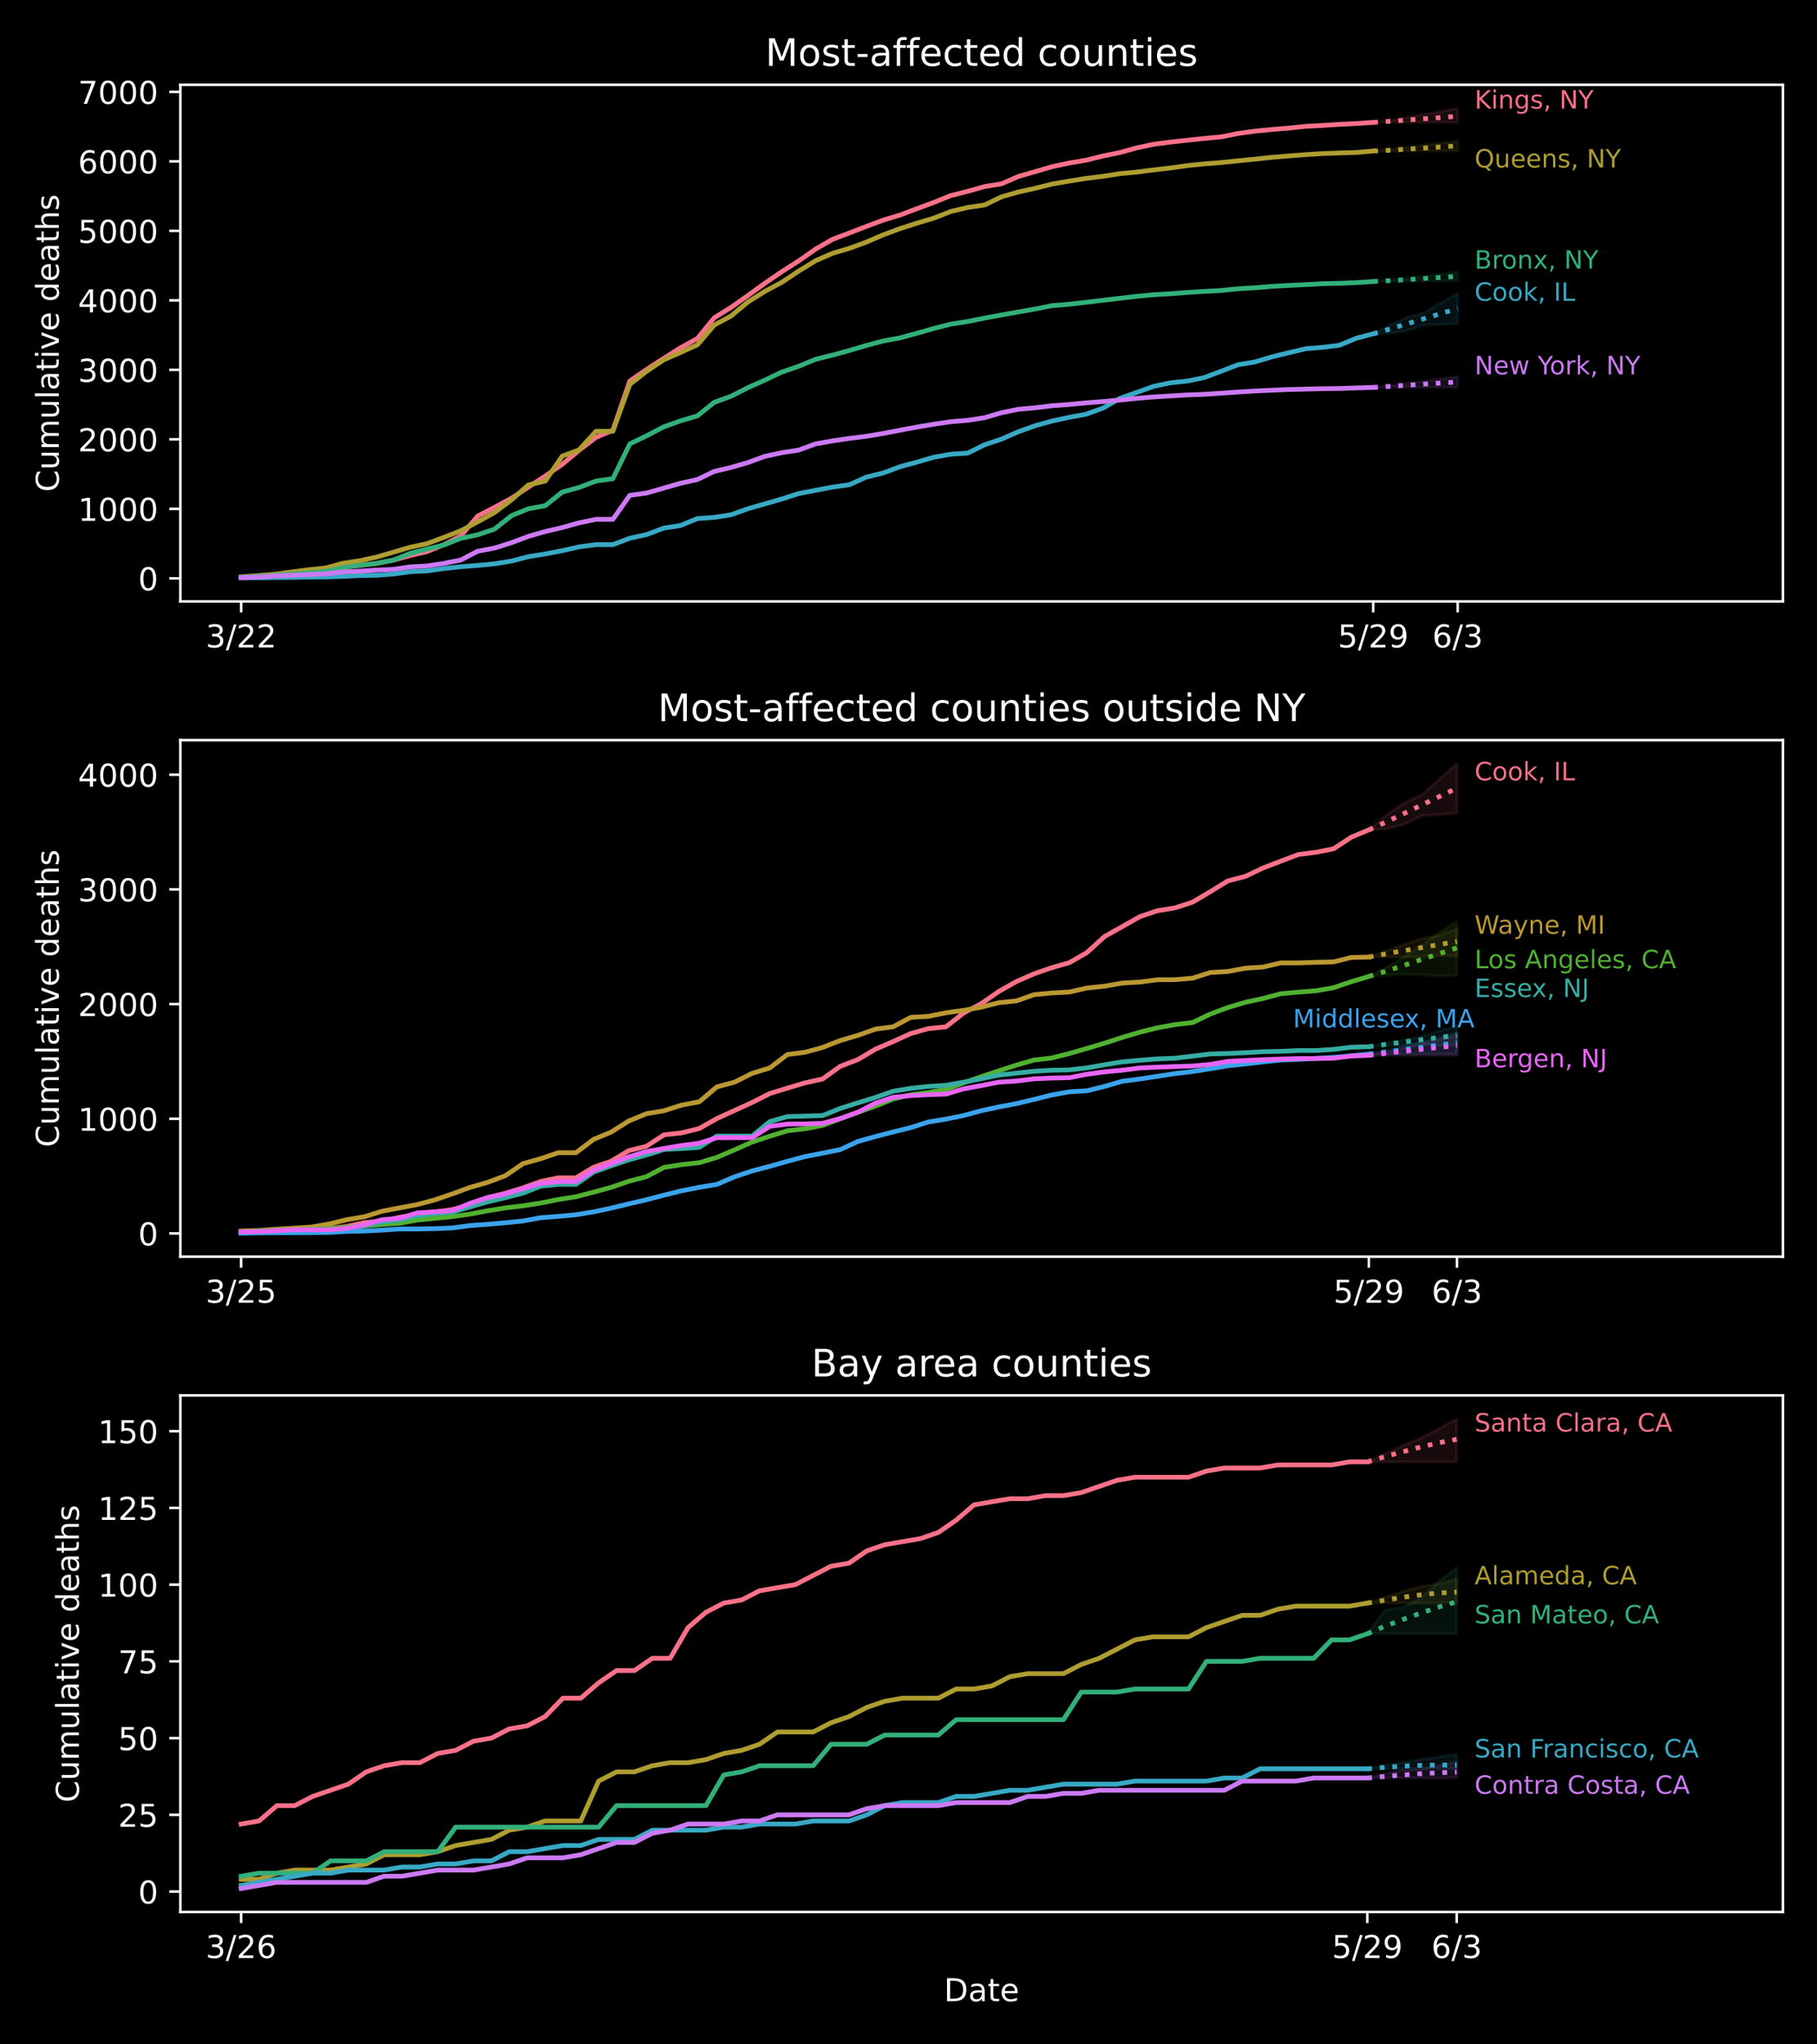 <?xml version="1.0" encoding="utf-8" standalone="no"?>
<!DOCTYPE svg PUBLIC "-//W3C//DTD SVG 1.1//EN"
  "http://www.w3.org/Graphics/SVG/1.1/DTD/svg11.dtd">
<!-- Created with matplotlib (https://matplotlib.org/) -->
<svg height="648pt" version="1.1" viewBox="0 0 576 648" width="576pt" xmlns="http://www.w3.org/2000/svg" xmlns:xlink="http://www.w3.org/1999/xlink">
 <defs>
  <style type="text/css">
*{stroke-linecap:butt;stroke-linejoin:round;}
  </style>
 </defs>
 <g id="figure_1">
  <g id="patch_1">
   <path d="M 0 648 
L 576 648 
L 576 0 
L 0 0 
z
"/>
  </g>
  <g id="axes_1">
   <g id="patch_2">
    <path d="M 57.17 190.627 
L 565.2 190.627 
L 565.2 26.88 
L 57.17 26.88 
z
"/>
   </g>
   <g id="PolyCollection_1">
    <defs>
     <path d="M 435.314 -609.206 
L 435.314 -609.206 
L 440.67 -609.292 
L 446.026 -609.206 
L 451.382 -609.206 
L 456.738 -609.206 
L 462.094 -609.206 
L 462.094 -613.677 
L 462.094 -613.677 
L 456.738 -612.653 
L 451.382 -611.75 
L 446.026 -610.79 
L 440.67 -609.837 
L 435.314 -609.206 
z
" id="m5e8162940b" style="stroke:#f77189;stroke-opacity:0.1;"/>
    </defs>
    <g clip-path="url(#p7a08e063f0)">
     <use style="fill:#f77189;fill-opacity:0.1;stroke:#f77189;stroke-opacity:0.1;" x="0" xlink:href="#m5e8162940b" y="648"/>
    </g>
   </g>
   <g id="PolyCollection_2">
    <defs>
     <path d="M 435.314 -600.13 
L 435.314 -600.13 
L 440.67 -600.13 
L 446.026 -600.13 
L 451.382 -600.13 
L 456.738 -600.13 
L 462.094 -600.189 
L 462.094 -603.274 
L 462.094 -603.274 
L 456.738 -602.672 
L 451.382 -602.023 
L 446.026 -601.327 
L 440.67 -600.676 
L 435.314 -600.13 
z
" id="me8c330e5be" style="stroke:#ae9d31;stroke-opacity:0.1;"/>
    </defs>
    <g clip-path="url(#p7a08e063f0)">
     <use style="fill:#ae9d31;fill-opacity:0.1;stroke:#ae9d31;stroke-opacity:0.1;" x="0" xlink:href="#me8c330e5be" y="648"/>
    </g>
   </g>
   <g id="PolyCollection_3">
    <defs>
     <path d="M 435.314 -558.785 
L 435.314 -558.785 
L 440.67 -558.785 
L 446.026 -558.894 
L 451.382 -558.99 
L 456.738 -558.948 
L 462.094 -558.988 
L 462.094 -561.753 
L 462.094 -561.753 
L 456.738 -561.103 
L 451.382 -560.387 
L 446.026 -559.824 
L 440.67 -559.294 
L 435.314 -558.785 
z
" id="m94ecca6c78" style="stroke:#33b07a;stroke-opacity:0.1;"/>
    </defs>
    <g clip-path="url(#p7a08e063f0)">
     <use style="fill:#33b07a;fill-opacity:0.1;stroke:#33b07a;stroke-opacity:0.1;" x="0" xlink:href="#m94ecca6c78" y="648"/>
    </g>
   </g>
   <g id="PolyCollection_4">
    <defs>
     <path d="M 435.314 -542.198 
L 435.314 -542.198 
L 440.67 -542.367 
L 446.026 -543.228 
L 451.382 -544.928 
L 456.738 -545.112 
L 462.094 -545.388 
L 462.094 -554.932 
L 462.094 -554.932 
L 456.738 -551.945 
L 451.382 -548.896 
L 446.026 -547.388 
L 440.67 -545.064 
L 435.314 -542.198 
z
" id="m7ea23ae5e9" style="stroke:#38a9c5;stroke-opacity:0.1;"/>
    </defs>
    <g clip-path="url(#p7a08e063f0)">
     <use style="fill:#38a9c5;fill-opacity:0.1;stroke:#38a9c5;stroke-opacity:0.1;" x="0" xlink:href="#m7ea23ae5e9" y="648"/>
    </g>
   </g>
   <g id="PolyCollection_5">
    <defs>
     <path d="M 435.314 -525.193 
L 435.314 -525.193 
L 440.67 -525.193 
L 446.026 -525.193 
L 451.382 -525.193 
L 456.738 -525.193 
L 462.094 -525.193 
L 462.094 -528.595 
L 462.094 -528.595 
L 456.738 -527.909 
L 451.382 -527.17 
L 446.026 -526.452 
L 440.67 -525.817 
L 435.314 -525.193 
z
" id="m2510311178" style="stroke:#cc7af4;stroke-opacity:0.1;"/>
    </defs>
    <g clip-path="url(#p7a08e063f0)">
     <use style="fill:#cc7af4;fill-opacity:0.1;stroke:#cc7af4;stroke-opacity:0.1;" x="0" xlink:href="#m2510311178" y="648"/>
    </g>
   </g>
   <g id="matplotlib.axis_1">
    <g id="xtick_1">
     <g id="line2d_1">
      <defs>
       <path d="M 0 0 
L 0 3.5 
" id="mcd7e1dea38" style="stroke:#ffffff;stroke-width:0.8;"/>
      </defs>
      <g>
       <use style="fill:#ffffff;stroke:#ffffff;stroke-width:0.8;" x="76.452" xlink:href="#mcd7e1dea38" y="190.627"/>
      </g>
     </g>
     <g id="text_1">
      <!-- 3/22 -->
      <defs>
       <path d="M 40.578 39.312 
Q 47.656 37.797 51.625 33 
Q 55.609 28.219 55.609 21.188 
Q 55.609 10.406 48.188 4.484 
Q 40.766 -1.422 27.094 -1.422 
Q 22.516 -1.422 17.656 -0.516 
Q 12.797 0.391 7.625 2.203 
L 7.625 11.719 
Q 11.719 9.328 16.594 8.109 
Q 21.484 6.891 26.812 6.891 
Q 36.078 6.891 40.938 10.547 
Q 45.797 14.203 45.797 21.188 
Q 45.797 27.641 41.281 31.266 
Q 36.766 34.906 28.719 34.906 
L 20.219 34.906 
L 20.219 43.016 
L 29.109 43.016 
Q 36.375 43.016 40.234 45.922 
Q 44.094 48.828 44.094 54.297 
Q 44.094 59.906 40.109 62.906 
Q 36.141 65.922 28.719 65.922 
Q 24.656 65.922 20.016 65.031 
Q 15.375 64.156 9.812 62.312 
L 9.812 71.094 
Q 15.438 72.656 20.344 73.438 
Q 25.25 74.219 29.594 74.219 
Q 40.828 74.219 47.359 69.109 
Q 53.906 64.016 53.906 55.328 
Q 53.906 49.266 50.438 45.094 
Q 46.969 40.922 40.578 39.312 
z
" id="DejaVuSans-51"/>
       <path d="M 25.391 72.906 
L 33.688 72.906 
L 8.297 -9.281 
L 0 -9.281 
z
" id="DejaVuSans-47"/>
       <path d="M 19.188 8.297 
L 53.609 8.297 
L 53.609 0 
L 7.328 0 
L 7.328 8.297 
Q 12.938 14.109 22.625 23.891 
Q 32.328 33.688 34.812 36.531 
Q 39.547 41.844 41.422 45.531 
Q 43.312 49.219 43.312 52.781 
Q 43.312 58.594 39.234 62.25 
Q 35.156 65.922 28.609 65.922 
Q 23.969 65.922 18.812 64.312 
Q 13.672 62.703 7.812 59.422 
L 7.812 69.391 
Q 13.766 71.781 18.938 73 
Q 24.125 74.219 28.422 74.219 
Q 39.75 74.219 46.484 68.547 
Q 53.219 62.891 53.219 53.422 
Q 53.219 48.922 51.531 44.891 
Q 49.859 40.875 45.406 35.406 
Q 44.188 33.984 37.641 27.219 
Q 31.109 20.453 19.188 8.297 
z
" id="DejaVuSans-50"/>
      </defs>
      <g style="fill:#ffffff;" transform="translate(65.224 205.225)scale(0.1 -0.1)">
       <use xlink:href="#DejaVuSans-51"/>
       <use x="63.623" xlink:href="#DejaVuSans-47"/>
       <use x="97.314" xlink:href="#DejaVuSans-50"/>
       <use x="160.938" xlink:href="#DejaVuSans-50"/>
      </g>
     </g>
    </g>
    <g id="xtick_2">
     <g id="line2d_2">
      <g>
       <use style="fill:#ffffff;stroke:#ffffff;stroke-width:0.8;" x="435.314" xlink:href="#mcd7e1dea38" y="190.627"/>
      </g>
     </g>
     <g id="text_2">
      <!-- 5/29 -->
      <defs>
       <path d="M 10.797 72.906 
L 49.516 72.906 
L 49.516 64.594 
L 19.828 64.594 
L 19.828 46.734 
Q 21.969 47.469 24.109 47.828 
Q 26.266 48.188 28.422 48.188 
Q 40.625 48.188 47.75 41.5 
Q 54.891 34.812 54.891 23.391 
Q 54.891 11.625 47.562 5.094 
Q 40.234 -1.422 26.906 -1.422 
Q 22.312 -1.422 17.547 -0.641 
Q 12.797 0.141 7.719 1.703 
L 7.719 11.625 
Q 12.109 9.234 16.797 8.062 
Q 21.484 6.891 26.703 6.891 
Q 35.156 6.891 40.078 11.328 
Q 45.016 15.766 45.016 23.391 
Q 45.016 31 40.078 35.438 
Q 35.156 39.891 26.703 39.891 
Q 22.75 39.891 18.812 39.016 
Q 14.891 38.141 10.797 36.281 
z
" id="DejaVuSans-53"/>
       <path d="M 10.984 1.516 
L 10.984 10.5 
Q 14.703 8.734 18.5 7.812 
Q 22.312 6.891 25.984 6.891 
Q 35.75 6.891 40.891 13.453 
Q 46.047 20.016 46.781 33.406 
Q 43.953 29.203 39.594 26.953 
Q 35.25 24.703 29.984 24.703 
Q 19.047 24.703 12.672 31.312 
Q 6.297 37.938 6.297 49.422 
Q 6.297 60.641 12.938 67.422 
Q 19.578 74.219 30.609 74.219 
Q 43.266 74.219 49.922 64.516 
Q 56.594 54.828 56.594 36.375 
Q 56.594 19.141 48.406 8.859 
Q 40.234 -1.422 26.422 -1.422 
Q 22.703 -1.422 18.891 -0.688 
Q 15.094 0.047 10.984 1.516 
z
M 30.609 32.422 
Q 37.25 32.422 41.125 36.953 
Q 45.016 41.5 45.016 49.422 
Q 45.016 57.281 41.125 61.844 
Q 37.25 66.406 30.609 66.406 
Q 23.969 66.406 20.094 61.844 
Q 16.219 57.281 16.219 49.422 
Q 16.219 41.5 20.094 36.953 
Q 23.969 32.422 30.609 32.422 
z
" id="DejaVuSans-57"/>
      </defs>
      <g style="fill:#ffffff;" transform="translate(424.085 205.225)scale(0.1 -0.1)">
       <use xlink:href="#DejaVuSans-53"/>
       <use x="63.623" xlink:href="#DejaVuSans-47"/>
       <use x="97.314" xlink:href="#DejaVuSans-50"/>
       <use x="160.938" xlink:href="#DejaVuSans-57"/>
      </g>
     </g>
    </g>
    <g id="xtick_3">
     <g id="line2d_3">
      <g>
       <use style="fill:#ffffff;stroke:#ffffff;stroke-width:0.8;" x="462.094" xlink:href="#mcd7e1dea38" y="190.627"/>
      </g>
     </g>
     <g id="text_3">
      <!-- 6/3 -->
      <defs>
       <path d="M 33.016 40.375 
Q 26.375 40.375 22.484 35.828 
Q 18.609 31.297 18.609 23.391 
Q 18.609 15.531 22.484 10.953 
Q 26.375 6.391 33.016 6.391 
Q 39.656 6.391 43.531 10.953 
Q 47.406 15.531 47.406 23.391 
Q 47.406 31.297 43.531 35.828 
Q 39.656 40.375 33.016 40.375 
z
M 52.594 71.297 
L 52.594 62.312 
Q 48.875 64.062 45.094 64.984 
Q 41.312 65.922 37.594 65.922 
Q 27.828 65.922 22.672 59.328 
Q 17.531 52.734 16.797 39.406 
Q 19.672 43.656 24.016 45.922 
Q 28.375 48.188 33.594 48.188 
Q 44.578 48.188 50.953 41.516 
Q 57.328 34.859 57.328 23.391 
Q 57.328 12.156 50.688 5.359 
Q 44.047 -1.422 33.016 -1.422 
Q 20.359 -1.422 13.672 8.266 
Q 6.984 17.969 6.984 36.375 
Q 6.984 53.656 15.188 63.938 
Q 23.391 74.219 37.203 74.219 
Q 40.922 74.219 44.703 73.484 
Q 48.484 72.75 52.594 71.297 
z
" id="DejaVuSans-54"/>
      </defs>
      <g style="fill:#ffffff;" transform="translate(454.047 205.225)scale(0.1 -0.1)">
       <use xlink:href="#DejaVuSans-54"/>
       <use x="63.623" xlink:href="#DejaVuSans-47"/>
       <use x="97.314" xlink:href="#DejaVuSans-51"/>
      </g>
     </g>
    </g>
   </g>
   <g id="matplotlib.axis_2">
    <g id="ytick_1">
     <g id="line2d_4">
      <defs>
       <path d="M 0 0 
L -3.5 0 
" id="m162dd76054" style="stroke:#ffffff;stroke-width:0.8;"/>
      </defs>
      <g>
       <use style="fill:#ffffff;stroke:#ffffff;stroke-width:0.8;" x="57.17" xlink:href="#m162dd76054" y="183.316"/>
      </g>
     </g>
     <g id="text_4">
      <!-- 0 -->
      <defs>
       <path d="M 31.781 66.406 
Q 24.172 66.406 20.328 58.906 
Q 16.5 51.422 16.5 36.375 
Q 16.5 21.391 20.328 13.891 
Q 24.172 6.391 31.781 6.391 
Q 39.453 6.391 43.281 13.891 
Q 47.125 21.391 47.125 36.375 
Q 47.125 51.422 43.281 58.906 
Q 39.453 66.406 31.781 66.406 
z
M 31.781 74.219 
Q 44.047 74.219 50.516 64.516 
Q 56.984 54.828 56.984 36.375 
Q 56.984 17.969 50.516 8.266 
Q 44.047 -1.422 31.781 -1.422 
Q 19.531 -1.422 13.062 8.266 
Q 6.594 17.969 6.594 36.375 
Q 6.594 54.828 13.062 64.516 
Q 19.531 74.219 31.781 74.219 
z
" id="DejaVuSans-48"/>
      </defs>
      <g style="fill:#ffffff;" transform="translate(43.807 187.115)scale(0.1 -0.1)">
       <use xlink:href="#DejaVuSans-48"/>
      </g>
     </g>
    </g>
    <g id="ytick_2">
     <g id="line2d_5">
      <g>
       <use style="fill:#ffffff;stroke:#ffffff;stroke-width:0.8;" x="57.17" xlink:href="#m162dd76054" y="161.288"/>
      </g>
     </g>
     <g id="text_5">
      <!-- 1000 -->
      <defs>
       <path d="M 12.406 8.297 
L 28.516 8.297 
L 28.516 63.922 
L 10.984 60.406 
L 10.984 69.391 
L 28.422 72.906 
L 38.281 72.906 
L 38.281 8.297 
L 54.391 8.297 
L 54.391 0 
L 12.406 0 
z
" id="DejaVuSans-49"/>
      </defs>
      <g style="fill:#ffffff;" transform="translate(24.72 165.088)scale(0.1 -0.1)">
       <use xlink:href="#DejaVuSans-49"/>
       <use x="63.623" xlink:href="#DejaVuSans-48"/>
       <use x="127.246" xlink:href="#DejaVuSans-48"/>
       <use x="190.869" xlink:href="#DejaVuSans-48"/>
      </g>
     </g>
    </g>
    <g id="ytick_3">
     <g id="line2d_6">
      <g>
       <use style="fill:#ffffff;stroke:#ffffff;stroke-width:0.8;" x="57.17" xlink:href="#m162dd76054" y="139.261"/>
      </g>
     </g>
     <g id="text_6">
      <!-- 2000 -->
      <g style="fill:#ffffff;" transform="translate(24.72 143.06)scale(0.1 -0.1)">
       <use xlink:href="#DejaVuSans-50"/>
       <use x="63.623" xlink:href="#DejaVuSans-48"/>
       <use x="127.246" xlink:href="#DejaVuSans-48"/>
       <use x="190.869" xlink:href="#DejaVuSans-48"/>
      </g>
     </g>
    </g>
    <g id="ytick_4">
     <g id="line2d_7">
      <g>
       <use style="fill:#ffffff;stroke:#ffffff;stroke-width:0.8;" x="57.17" xlink:href="#m162dd76054" y="117.234"/>
      </g>
     </g>
     <g id="text_7">
      <!-- 3000 -->
      <g style="fill:#ffffff;" transform="translate(24.72 121.033)scale(0.1 -0.1)">
       <use xlink:href="#DejaVuSans-51"/>
       <use x="63.623" xlink:href="#DejaVuSans-48"/>
       <use x="127.246" xlink:href="#DejaVuSans-48"/>
       <use x="190.869" xlink:href="#DejaVuSans-48"/>
      </g>
     </g>
    </g>
    <g id="ytick_5">
     <g id="line2d_8">
      <g>
       <use style="fill:#ffffff;stroke:#ffffff;stroke-width:0.8;" x="57.17" xlink:href="#m162dd76054" y="95.206"/>
      </g>
     </g>
     <g id="text_8">
      <!-- 4000 -->
      <defs>
       <path d="M 37.797 64.312 
L 12.891 25.391 
L 37.797 25.391 
z
M 35.203 72.906 
L 47.609 72.906 
L 47.609 25.391 
L 58.016 25.391 
L 58.016 17.188 
L 47.609 17.188 
L 47.609 0 
L 37.797 0 
L 37.797 17.188 
L 4.891 17.188 
L 4.891 26.703 
z
" id="DejaVuSans-52"/>
      </defs>
      <g style="fill:#ffffff;" transform="translate(24.72 99.006)scale(0.1 -0.1)">
       <use xlink:href="#DejaVuSans-52"/>
       <use x="63.623" xlink:href="#DejaVuSans-48"/>
       <use x="127.246" xlink:href="#DejaVuSans-48"/>
       <use x="190.869" xlink:href="#DejaVuSans-48"/>
      </g>
     </g>
    </g>
    <g id="ytick_6">
     <g id="line2d_9">
      <g>
       <use style="fill:#ffffff;stroke:#ffffff;stroke-width:0.8;" x="57.17" xlink:href="#m162dd76054" y="73.179"/>
      </g>
     </g>
     <g id="text_9">
      <!-- 5000 -->
      <g style="fill:#ffffff;" transform="translate(24.72 76.978)scale(0.1 -0.1)">
       <use xlink:href="#DejaVuSans-53"/>
       <use x="63.623" xlink:href="#DejaVuSans-48"/>
       <use x="127.246" xlink:href="#DejaVuSans-48"/>
       <use x="190.869" xlink:href="#DejaVuSans-48"/>
      </g>
     </g>
    </g>
    <g id="ytick_7">
     <g id="line2d_10">
      <g>
       <use style="fill:#ffffff;stroke:#ffffff;stroke-width:0.8;" x="57.17" xlink:href="#m162dd76054" y="51.152"/>
      </g>
     </g>
     <g id="text_10">
      <!-- 6000 -->
      <g style="fill:#ffffff;" transform="translate(24.72 54.951)scale(0.1 -0.1)">
       <use xlink:href="#DejaVuSans-54"/>
       <use x="63.623" xlink:href="#DejaVuSans-48"/>
       <use x="127.246" xlink:href="#DejaVuSans-48"/>
       <use x="190.869" xlink:href="#DejaVuSans-48"/>
      </g>
     </g>
    </g>
    <g id="ytick_8">
     <g id="line2d_11">
      <g>
       <use style="fill:#ffffff;stroke:#ffffff;stroke-width:0.8;" x="57.17" xlink:href="#m162dd76054" y="29.124"/>
      </g>
     </g>
     <g id="text_11">
      <!-- 7000 -->
      <defs>
       <path d="M 8.203 72.906 
L 55.078 72.906 
L 55.078 68.703 
L 28.609 0 
L 18.312 0 
L 43.219 64.594 
L 8.203 64.594 
z
" id="DejaVuSans-55"/>
      </defs>
      <g style="fill:#ffffff;" transform="translate(24.72 32.923)scale(0.1 -0.1)">
       <use xlink:href="#DejaVuSans-55"/>
       <use x="63.623" xlink:href="#DejaVuSans-48"/>
       <use x="127.246" xlink:href="#DejaVuSans-48"/>
       <use x="190.869" xlink:href="#DejaVuSans-48"/>
      </g>
     </g>
    </g>
    <g id="text_12">
     <!-- Cumulative deaths -->
     <defs>
      <path d="M 64.406 67.281 
L 64.406 56.891 
Q 59.422 61.531 53.781 63.812 
Q 48.141 66.109 41.797 66.109 
Q 29.297 66.109 22.656 58.469 
Q 16.016 50.828 16.016 36.375 
Q 16.016 21.969 22.656 14.328 
Q 29.297 6.688 41.797 6.688 
Q 48.141 6.688 53.781 8.984 
Q 59.422 11.281 64.406 15.922 
L 64.406 5.609 
Q 59.234 2.094 53.438 0.328 
Q 47.656 -1.422 41.219 -1.422 
Q 24.656 -1.422 15.125 8.703 
Q 5.609 18.844 5.609 36.375 
Q 5.609 53.953 15.125 64.078 
Q 24.656 74.219 41.219 74.219 
Q 47.75 74.219 53.531 72.484 
Q 59.328 70.75 64.406 67.281 
z
" id="DejaVuSans-67"/>
      <path d="M 8.5 21.578 
L 8.5 54.688 
L 17.484 54.688 
L 17.484 21.922 
Q 17.484 14.156 20.5 10.266 
Q 23.531 6.391 29.594 6.391 
Q 36.859 6.391 41.078 11.031 
Q 45.312 15.672 45.312 23.688 
L 45.312 54.688 
L 54.297 54.688 
L 54.297 0 
L 45.312 0 
L 45.312 8.406 
Q 42.047 3.422 37.719 1 
Q 33.406 -1.422 27.688 -1.422 
Q 18.266 -1.422 13.375 4.438 
Q 8.5 10.297 8.5 21.578 
z
M 31.109 56 
z
" id="DejaVuSans-117"/>
      <path d="M 52 44.188 
Q 55.375 50.25 60.062 53.125 
Q 64.75 56 71.094 56 
Q 79.641 56 84.281 50.016 
Q 88.922 44.047 88.922 33.016 
L 88.922 0 
L 79.891 0 
L 79.891 32.719 
Q 79.891 40.578 77.094 44.375 
Q 74.312 48.188 68.609 48.188 
Q 61.625 48.188 57.562 43.547 
Q 53.516 38.922 53.516 30.906 
L 53.516 0 
L 44.484 0 
L 44.484 32.719 
Q 44.484 40.625 41.703 44.406 
Q 38.922 48.188 33.109 48.188 
Q 26.219 48.188 22.156 43.531 
Q 18.109 38.875 18.109 30.906 
L 18.109 0 
L 9.078 0 
L 9.078 54.688 
L 18.109 54.688 
L 18.109 46.188 
Q 21.188 51.219 25.484 53.609 
Q 29.781 56 35.688 56 
Q 41.656 56 45.828 52.969 
Q 50 49.953 52 44.188 
z
" id="DejaVuSans-109"/>
      <path d="M 9.422 75.984 
L 18.406 75.984 
L 18.406 0 
L 9.422 0 
z
" id="DejaVuSans-108"/>
      <path d="M 34.281 27.484 
Q 23.391 27.484 19.188 25 
Q 14.984 22.516 14.984 16.5 
Q 14.984 11.719 18.141 8.906 
Q 21.297 6.109 26.703 6.109 
Q 34.188 6.109 38.703 11.406 
Q 43.219 16.703 43.219 25.484 
L 43.219 27.484 
z
M 52.203 31.203 
L 52.203 0 
L 43.219 0 
L 43.219 8.297 
Q 40.141 3.328 35.547 0.953 
Q 30.953 -1.422 24.312 -1.422 
Q 15.922 -1.422 10.953 3.297 
Q 6 8.016 6 15.922 
Q 6 25.141 12.172 29.828 
Q 18.359 34.516 30.609 34.516 
L 43.219 34.516 
L 43.219 35.406 
Q 43.219 41.609 39.141 45 
Q 35.062 48.391 27.688 48.391 
Q 23 48.391 18.547 47.266 
Q 14.109 46.141 10.016 43.891 
L 10.016 52.203 
Q 14.938 54.109 19.578 55.047 
Q 24.219 56 28.609 56 
Q 40.484 56 46.344 49.844 
Q 52.203 43.703 52.203 31.203 
z
" id="DejaVuSans-97"/>
      <path d="M 18.312 70.219 
L 18.312 54.688 
L 36.812 54.688 
L 36.812 47.703 
L 18.312 47.703 
L 18.312 18.016 
Q 18.312 11.328 20.141 9.422 
Q 21.969 7.516 27.594 7.516 
L 36.812 7.516 
L 36.812 0 
L 27.594 0 
Q 17.188 0 13.234 3.875 
Q 9.281 7.766 9.281 18.016 
L 9.281 47.703 
L 2.688 47.703 
L 2.688 54.688 
L 9.281 54.688 
L 9.281 70.219 
z
" id="DejaVuSans-116"/>
      <path d="M 9.422 54.688 
L 18.406 54.688 
L 18.406 0 
L 9.422 0 
z
M 9.422 75.984 
L 18.406 75.984 
L 18.406 64.594 
L 9.422 64.594 
z
" id="DejaVuSans-105"/>
      <path d="M 2.984 54.688 
L 12.5 54.688 
L 29.594 8.797 
L 46.688 54.688 
L 56.203 54.688 
L 35.688 0 
L 23.484 0 
z
" id="DejaVuSans-118"/>
      <path d="M 56.203 29.594 
L 56.203 25.203 
L 14.891 25.203 
Q 15.484 15.922 20.484 11.062 
Q 25.484 6.203 34.422 6.203 
Q 39.594 6.203 44.453 7.469 
Q 49.312 8.734 54.109 11.281 
L 54.109 2.781 
Q 49.266 0.734 44.188 -0.344 
Q 39.109 -1.422 33.891 -1.422 
Q 20.797 -1.422 13.156 6.188 
Q 5.516 13.812 5.516 26.812 
Q 5.516 40.234 12.766 48.109 
Q 20.016 56 32.328 56 
Q 43.359 56 49.781 48.891 
Q 56.203 41.797 56.203 29.594 
z
M 47.219 32.234 
Q 47.125 39.594 43.094 43.984 
Q 39.062 48.391 32.422 48.391 
Q 24.906 48.391 20.391 44.141 
Q 15.875 39.891 15.188 32.172 
z
" id="DejaVuSans-101"/>
      <path id="DejaVuSans-32"/>
      <path d="M 45.406 46.391 
L 45.406 75.984 
L 54.391 75.984 
L 54.391 0 
L 45.406 0 
L 45.406 8.203 
Q 42.578 3.328 38.25 0.953 
Q 33.938 -1.422 27.875 -1.422 
Q 17.969 -1.422 11.734 6.484 
Q 5.516 14.406 5.516 27.297 
Q 5.516 40.188 11.734 48.094 
Q 17.969 56 27.875 56 
Q 33.938 56 38.25 53.625 
Q 42.578 51.266 45.406 46.391 
z
M 14.797 27.297 
Q 14.797 17.391 18.875 11.75 
Q 22.953 6.109 30.078 6.109 
Q 37.203 6.109 41.297 11.75 
Q 45.406 17.391 45.406 27.297 
Q 45.406 37.203 41.297 42.844 
Q 37.203 48.484 30.078 48.484 
Q 22.953 48.484 18.875 42.844 
Q 14.797 37.203 14.797 27.297 
z
" id="DejaVuSans-100"/>
      <path d="M 54.891 33.016 
L 54.891 0 
L 45.906 0 
L 45.906 32.719 
Q 45.906 40.484 42.875 44.328 
Q 39.844 48.188 33.797 48.188 
Q 26.516 48.188 22.312 43.547 
Q 18.109 38.922 18.109 30.906 
L 18.109 0 
L 9.078 0 
L 9.078 75.984 
L 18.109 75.984 
L 18.109 46.188 
Q 21.344 51.125 25.703 53.562 
Q 30.078 56 35.797 56 
Q 45.219 56 50.047 50.172 
Q 54.891 44.344 54.891 33.016 
z
" id="DejaVuSans-104"/>
      <path d="M 44.281 53.078 
L 44.281 44.578 
Q 40.484 46.531 36.375 47.5 
Q 32.281 48.484 27.875 48.484 
Q 21.188 48.484 17.844 46.438 
Q 14.5 44.391 14.5 40.281 
Q 14.5 37.156 16.891 35.375 
Q 19.281 33.594 26.516 31.984 
L 29.594 31.297 
Q 39.156 29.25 43.188 25.516 
Q 47.219 21.781 47.219 15.094 
Q 47.219 7.469 41.188 3.016 
Q 35.156 -1.422 24.609 -1.422 
Q 20.219 -1.422 15.453 -0.562 
Q 10.688 0.297 5.422 2 
L 5.422 11.281 
Q 10.406 8.688 15.234 7.391 
Q 20.062 6.109 24.812 6.109 
Q 31.156 6.109 34.562 8.281 
Q 37.984 10.453 37.984 14.406 
Q 37.984 18.062 35.516 20.016 
Q 33.062 21.969 24.703 23.781 
L 21.578 24.516 
Q 13.234 26.266 9.516 29.906 
Q 5.812 33.547 5.812 39.891 
Q 5.812 47.609 11.281 51.797 
Q 16.75 56 26.812 56 
Q 31.781 56 36.172 55.266 
Q 40.578 54.547 44.281 53.078 
z
" id="DejaVuSans-115"/>
     </defs>
     <g style="fill:#ffffff;" transform="translate(18.64 155.928)rotate(-90)scale(0.1 -0.1)">
      <use xlink:href="#DejaVuSans-67"/>
      <use x="69.824" xlink:href="#DejaVuSans-117"/>
      <use x="133.203" xlink:href="#DejaVuSans-109"/>
      <use x="230.615" xlink:href="#DejaVuSans-117"/>
      <use x="293.994" xlink:href="#DejaVuSans-108"/>
      <use x="321.777" xlink:href="#DejaVuSans-97"/>
      <use x="383.057" xlink:href="#DejaVuSans-116"/>
      <use x="422.266" xlink:href="#DejaVuSans-105"/>
      <use x="450.049" xlink:href="#DejaVuSans-118"/>
      <use x="509.229" xlink:href="#DejaVuSans-101"/>
      <use x="570.752" xlink:href="#DejaVuSans-32"/>
      <use x="602.539" xlink:href="#DejaVuSans-100"/>
      <use x="666.016" xlink:href="#DejaVuSans-101"/>
      <use x="727.539" xlink:href="#DejaVuSans-97"/>
      <use x="788.818" xlink:href="#DejaVuSans-116"/>
      <use x="828.027" xlink:href="#DejaVuSans-104"/>
      <use x="891.406" xlink:href="#DejaVuSans-115"/>
     </g>
    </g>
   </g>
   <g id="line2d_12">
    <path clip-path="url(#p7a08e063f0)" d="M 76.452 183.007 
L 81.808 182.721 
L 87.164 182.325 
L 92.521 181.906 
L 97.877 181.532 
L 103.233 181.069 
L 108.589 179.637 
L 113.945 179.241 
L 119.301 178.58 
L 124.657 177.567 
L 130.014 176.091 
L 135.37 174.835 
L 140.726 172.633 
L 146.082 169.879 
L 151.438 163.579 
L 156.794 160.804 
L 162.15 157.918 
L 167.507 154.394 
L 172.863 150.869 
L 178.219 147.191 
L 183.575 142.719 
L 188.931 138.644 
L 194.287 136.353 
L 199.643 120.78 
L 204.999 117.08 
L 210.356 113.621 
L 215.712 110.251 
L 221.068 107.299 
L 226.424 100.735 
L 231.78 97.409 
L 237.136 93.642 
L 242.492 89.766 
L 247.849 86.109 
L 253.205 82.695 
L 258.561 78.95 
L 263.917 75.866 
L 269.273 73.84 
L 274.629 71.769 
L 279.985 69.765 
L 285.342 68.157 
L 290.698 66.13 
L 296.054 64.148 
L 301.41 61.989 
L 306.766 60.645 
L 312.122 59.126 
L 317.478 58.266 
L 322.835 55.932 
L 328.191 54.39 
L 333.547 52.826 
L 338.903 51.68 
L 344.259 50.777 
L 349.615 49.456 
L 354.971 48.354 
L 360.328 46.878 
L 365.684 45.733 
L 371.04 45.028 
L 376.396 44.455 
L 381.752 43.883 
L 387.108 43.376 
L 392.464 42.319 
L 397.821 41.57 
L 403.177 41.041 
L 408.533 40.601 
L 413.889 40.05 
L 419.245 39.763 
L 424.601 39.411 
L 429.957 39.169 
L 435.314 38.794 
" style="fill:none;stroke:#f77189;stroke-linecap:square;stroke-width:1.5;"/>
   </g>
   <g id="line2d_13">
    <path clip-path="url(#p7a08e063f0)" d="M 435.314 38.794 
L 440.67 38.428 
L 446.026 38.04 
L 451.382 37.65 
L 456.738 37.256 
L 462.094 36.86 
" style="fill:none;stroke:#f77189;stroke-dasharray:1.5,2.475;stroke-dashoffset:0;stroke-width:1.5;"/>
   </g>
   <g id="line2d_14">
    <path clip-path="url(#p7a08e063f0)" d="M 76.452 182.853 
L 81.808 182.435 
L 87.164 181.994 
L 92.521 181.289 
L 97.877 180.584 
L 103.233 180.034 
L 108.589 178.558 
L 113.945 177.743 
L 119.301 176.597 
L 124.657 175.034 
L 130.014 173.47 
L 135.37 172.324 
L 140.726 170.32 
L 146.082 168.227 
L 151.438 165.408 
L 156.794 162.434 
L 162.15 158.447 
L 167.507 153.711 
L 172.863 152.477 
L 178.219 144.57 
L 183.575 142.609 
L 188.931 136.706 
L 194.287 136.706 
L 199.643 121.859 
L 204.999 117.674 
L 210.356 114.084 
L 215.712 111.727 
L 221.068 109.304 
L 226.424 103.048 
L 231.78 100.14 
L 237.136 95.691 
L 242.492 92.343 
L 247.849 89.479 
L 253.205 85.911 
L 258.561 82.629 
L 263.917 80.294 
L 269.273 78.708 
L 274.629 76.747 
L 279.985 74.435 
L 285.342 72.452 
L 290.698 70.734 
L 296.054 69.126 
L 301.41 67.033 
L 306.766 65.756 
L 312.122 64.985 
L 317.478 62.386 
L 322.835 60.866 
L 328.191 59.676 
L 333.547 58.333 
L 338.903 57.407 
L 344.259 56.548 
L 349.615 55.888 
L 354.971 55.05 
L 360.328 54.544 
L 365.684 53.861 
L 371.04 53.244 
L 376.396 52.495 
L 381.752 51.945 
L 387.108 51.526 
L 392.464 50.975 
L 397.821 50.447 
L 403.177 49.874 
L 408.533 49.433 
L 413.889 49.015 
L 419.245 48.685 
L 424.601 48.486 
L 429.957 48.332 
L 435.314 47.87 
" style="fill:none;stroke:#ae9d31;stroke-linecap:square;stroke-width:1.5;"/>
   </g>
   <g id="line2d_15">
    <path clip-path="url(#p7a08e063f0)" d="M 435.314 47.87 
L 440.67 47.612 
L 446.026 47.27 
L 451.382 46.927 
L 456.738 46.582 
L 462.094 46.237 
" style="fill:none;stroke:#ae9d31;stroke-dasharray:1.5,2.475;stroke-dashoffset:0;stroke-width:1.5;"/>
   </g>
   <g id="line2d_16">
    <path clip-path="url(#p7a08e063f0)" d="M 76.452 183.007 
L 81.808 182.699 
L 87.164 182.347 
L 92.521 181.994 
L 97.877 181.576 
L 103.233 181.091 
L 108.589 179.968 
L 113.945 179.175 
L 119.301 178.58 
L 124.657 177.545 
L 130.014 175.386 
L 135.37 174.042 
L 140.726 172.743 
L 146.082 170.628 
L 151.438 169.505 
L 156.794 167.698 
L 162.15 163.447 
L 167.507 161.266 
L 172.863 160.275 
L 178.219 155.98 
L 183.575 154.504 
L 188.931 152.477 
L 194.287 151.729 
L 199.643 140.715 
L 204.999 138.116 
L 210.356 135.318 
L 215.712 133.402 
L 221.068 131.816 
L 226.424 127.52 
L 231.78 125.582 
L 237.136 122.851 
L 242.492 120.472 
L 247.849 117.939 
L 253.205 116.088 
L 258.561 113.886 
L 263.917 112.564 
L 269.273 111.088 
L 274.629 109.502 
L 279.985 108.07 
L 285.342 107.101 
L 290.698 105.625 
L 296.054 104.105 
L 301.41 102.74 
L 306.766 101.903 
L 312.122 100.823 
L 317.478 99.832 
L 322.835 98.885 
L 328.191 97.938 
L 333.547 96.88 
L 338.903 96.44 
L 344.259 95.823 
L 349.615 95.184 
L 354.971 94.546 
L 360.328 93.929 
L 365.684 93.422 
L 371.04 93.114 
L 376.396 92.695 
L 381.752 92.365 
L 387.108 92.078 
L 392.464 91.528 
L 397.821 91.219 
L 403.177 90.779 
L 408.533 90.47 
L 413.889 90.228 
L 419.245 89.92 
L 424.601 89.81 
L 429.957 89.589 
L 435.314 89.215 
" style="fill:none;stroke:#33b07a;stroke-linecap:square;stroke-width:1.5;"/>
   </g>
   <g id="line2d_17">
    <path clip-path="url(#p7a08e063f0)" d="M 435.314 89.215 
L 440.67 88.948 
L 446.026 88.612 
L 451.382 88.273 
L 456.738 87.932 
L 462.094 87.59 
" style="fill:none;stroke:#33b07a;stroke-dasharray:1.5,2.475;stroke-dashoffset:0;stroke-width:1.5;"/>
   </g>
   <g id="line2d_18">
    <path clip-path="url(#p7a08e063f0)" d="M 76.452 183.184 
L 81.808 183.118 
L 87.164 183.051 
L 92.521 183.029 
L 97.877 182.919 
L 103.233 182.875 
L 108.589 182.699 
L 113.945 182.435 
L 119.301 182.347 
L 124.657 181.972 
L 130.014 181.223 
L 135.37 180.959 
L 140.726 180.21 
L 146.082 179.637 
L 151.438 179.219 
L 156.794 178.712 
L 162.15 177.831 
L 167.507 176.443 
L 172.863 175.584 
L 178.219 174.549 
L 183.575 173.337 
L 188.931 172.633 
L 194.287 172.633 
L 199.643 170.606 
L 204.999 169.439 
L 210.356 167.412 
L 215.712 166.575 
L 221.068 164.372 
L 226.424 163.998 
L 231.78 163.161 
L 237.136 161.244 
L 242.492 159.702 
L 247.849 158.161 
L 253.205 156.442 
L 258.561 155.407 
L 263.917 154.394 
L 269.273 153.645 
L 274.629 151.222 
L 279.985 149.922 
L 285.342 147.918 
L 290.698 146.464 
L 296.054 144.922 
L 301.41 143.975 
L 306.766 143.622 
L 312.122 140.979 
L 317.478 139.173 
L 322.835 136.838 
L 328.191 134.922 
L 333.547 133.446 
L 338.903 132.278 
L 344.259 131.309 
L 349.615 129.371 
L 354.971 126.287 
L 360.328 124.393 
L 365.684 122.476 
L 371.04 121.331 
L 376.396 120.78 
L 381.752 119.679 
L 387.108 117.674 
L 392.464 115.604 
L 397.821 114.723 
L 403.177 113.115 
L 408.533 111.815 
L 413.889 110.537 
L 419.245 110.097 
L 424.601 109.436 
L 429.957 107.211 
L 435.314 105.802 
" style="fill:none;stroke:#38a9c5;stroke-linecap:square;stroke-width:1.5;"/>
   </g>
   <g id="line2d_19">
    <path clip-path="url(#p7a08e063f0)" d="M 435.314 105.802 
L 440.67 104.26 
L 446.026 102.645 
L 451.382 101.024 
L 456.738 99.402 
L 462.094 97.78 
" style="fill:none;stroke:#38a9c5;stroke-dasharray:1.5,2.475;stroke-dashoffset:0;stroke-width:1.5;"/>
   </g>
   <g id="line2d_20">
    <path clip-path="url(#p7a08e063f0)" d="M 76.452 183.096 
L 81.808 182.897 
L 87.164 182.545 
L 92.521 182.369 
L 97.877 182.104 
L 103.233 181.884 
L 108.589 181.267 
L 113.945 181.047 
L 119.301 180.695 
L 124.657 180.474 
L 130.014 179.681 
L 135.37 179.395 
L 140.726 178.58 
L 146.082 177.501 
L 151.438 174.725 
L 156.794 173.712 
L 162.15 172.016 
L 167.507 170.011 
L 172.863 168.469 
L 178.219 167.214 
L 183.575 165.716 
L 188.931 164.615 
L 194.287 164.615 
L 199.643 157.015 
L 204.999 156.266 
L 210.356 154.724 
L 215.712 153.182 
L 221.068 151.993 
L 226.424 149.416 
L 231.78 148.16 
L 237.136 146.596 
L 242.492 144.636 
L 247.849 143.49 
L 253.205 142.653 
L 258.561 140.693 
L 263.917 139.746 
L 269.273 138.953 
L 274.629 138.292 
L 279.985 137.389 
L 285.342 136.353 
L 290.698 135.362 
L 296.054 134.459 
L 301.41 133.666 
L 306.766 133.226 
L 312.122 132.389 
L 317.478 130.825 
L 322.835 129.723 
L 328.191 129.261 
L 333.547 128.6 
L 338.903 128.203 
L 344.259 127.697 
L 349.615 127.278 
L 354.971 126.816 
L 360.328 126.265 
L 365.684 125.824 
L 371.04 125.494 
L 376.396 125.186 
L 381.752 124.987 
L 387.108 124.635 
L 392.464 124.26 
L 397.821 123.93 
L 403.177 123.688 
L 408.533 123.467 
L 413.889 123.335 
L 419.245 123.203 
L 424.601 123.137 
L 429.957 122.961 
L 435.314 122.807 
" style="fill:none;stroke:#cc7af4;stroke-linecap:square;stroke-width:1.5;"/>
   </g>
   <g id="line2d_21">
    <path clip-path="url(#p7a08e063f0)" d="M 435.314 122.807 
L 440.67 122.455 
L 446.026 122.096 
L 451.382 121.744 
L 456.738 121.406 
L 462.094 121.085 
" style="fill:none;stroke:#cc7af4;stroke-dasharray:1.5,2.475;stroke-dashoffset:0;stroke-width:1.5;"/>
   </g>
   <g id="patch_3">
    <path d="M 57.17 190.627 
L 57.17 26.88 
" style="fill:none;stroke:#ffffff;stroke-linecap:square;stroke-linejoin:miter;stroke-width:0.8;"/>
   </g>
   <g id="patch_4">
    <path d="M 565.2 190.627 
L 565.2 26.88 
" style="fill:none;stroke:#ffffff;stroke-linecap:square;stroke-linejoin:miter;stroke-width:0.8;"/>
   </g>
   <g id="patch_5">
    <path d="M 57.17 190.627 
L 565.2 190.627 
" style="fill:none;stroke:#ffffff;stroke-linecap:square;stroke-linejoin:miter;stroke-width:0.8;"/>
   </g>
   <g id="patch_6">
    <path d="M 57.17 26.88 
L 565.2 26.88 
" style="fill:none;stroke:#ffffff;stroke-linecap:square;stroke-linejoin:miter;stroke-width:0.8;"/>
   </g>
   <g id="text_13">
    <!-- Kings, NY -->
    <defs>
     <path d="M 9.812 72.906 
L 19.672 72.906 
L 19.672 42.094 
L 52.391 72.906 
L 65.094 72.906 
L 28.906 38.922 
L 67.672 0 
L 54.688 0 
L 19.672 35.109 
L 19.672 0 
L 9.812 0 
z
" id="DejaVuSans-75"/>
     <path d="M 54.891 33.016 
L 54.891 0 
L 45.906 0 
L 45.906 32.719 
Q 45.906 40.484 42.875 44.328 
Q 39.844 48.188 33.797 48.188 
Q 26.516 48.188 22.312 43.547 
Q 18.109 38.922 18.109 30.906 
L 18.109 0 
L 9.078 0 
L 9.078 54.688 
L 18.109 54.688 
L 18.109 46.188 
Q 21.344 51.125 25.703 53.562 
Q 30.078 56 35.797 56 
Q 45.219 56 50.047 50.172 
Q 54.891 44.344 54.891 33.016 
z
" id="DejaVuSans-110"/>
     <path d="M 45.406 27.984 
Q 45.406 37.75 41.375 43.109 
Q 37.359 48.484 30.078 48.484 
Q 22.859 48.484 18.828 43.109 
Q 14.797 37.75 14.797 27.984 
Q 14.797 18.266 18.828 12.891 
Q 22.859 7.516 30.078 7.516 
Q 37.359 7.516 41.375 12.891 
Q 45.406 18.266 45.406 27.984 
z
M 54.391 6.781 
Q 54.391 -7.172 48.188 -13.984 
Q 42 -20.797 29.203 -20.797 
Q 24.469 -20.797 20.266 -20.094 
Q 16.062 -19.391 12.109 -17.922 
L 12.109 -9.188 
Q 16.062 -11.328 19.922 -12.344 
Q 23.781 -13.375 27.781 -13.375 
Q 36.625 -13.375 41.016 -8.766 
Q 45.406 -4.156 45.406 5.172 
L 45.406 9.625 
Q 42.625 4.781 38.281 2.391 
Q 33.938 0 27.875 0 
Q 17.828 0 11.672 7.656 
Q 5.516 15.328 5.516 27.984 
Q 5.516 40.672 11.672 48.328 
Q 17.828 56 27.875 56 
Q 33.938 56 38.281 53.609 
Q 42.625 51.219 45.406 46.391 
L 45.406 54.688 
L 54.391 54.688 
z
" id="DejaVuSans-103"/>
     <path d="M 11.719 12.406 
L 22.016 12.406 
L 22.016 4 
L 14.016 -11.625 
L 7.719 -11.625 
L 11.719 4 
z
" id="DejaVuSans-44"/>
     <path d="M 9.812 72.906 
L 23.094 72.906 
L 55.422 11.922 
L 55.422 72.906 
L 64.984 72.906 
L 64.984 0 
L 51.703 0 
L 19.391 60.984 
L 19.391 0 
L 9.812 0 
z
" id="DejaVuSans-78"/>
     <path d="M -0.203 72.906 
L 10.406 72.906 
L 30.609 42.922 
L 50.688 72.906 
L 61.281 72.906 
L 35.5 34.719 
L 35.5 0 
L 25.594 0 
L 25.594 34.719 
z
" id="DejaVuSans-89"/>
    </defs>
    <g style="fill:#f77189;" transform="translate(467.45 34.418)scale(0.08 -0.08)">
     <use xlink:href="#DejaVuSans-75"/>
     <use x="65.576" xlink:href="#DejaVuSans-105"/>
     <use x="93.359" xlink:href="#DejaVuSans-110"/>
     <use x="156.738" xlink:href="#DejaVuSans-103"/>
     <use x="220.215" xlink:href="#DejaVuSans-115"/>
     <use x="272.314" xlink:href="#DejaVuSans-44"/>
     <use x="304.102" xlink:href="#DejaVuSans-32"/>
     <use x="335.889" xlink:href="#DejaVuSans-78"/>
     <use x="410.693" xlink:href="#DejaVuSans-89"/>
    </g>
   </g>
   <g id="text_14">
    <!-- Queens, NY -->
    <defs>
     <path d="M 39.406 66.219 
Q 28.656 66.219 22.328 58.203 
Q 16.016 50.203 16.016 36.375 
Q 16.016 22.609 22.328 14.594 
Q 28.656 6.594 39.406 6.594 
Q 50.141 6.594 56.422 14.594 
Q 62.703 22.609 62.703 36.375 
Q 62.703 50.203 56.422 58.203 
Q 50.141 66.219 39.406 66.219 
z
M 53.219 1.312 
L 66.219 -12.891 
L 54.297 -12.891 
L 43.5 -1.219 
Q 41.891 -1.312 41.031 -1.359 
Q 40.188 -1.422 39.406 -1.422 
Q 24.031 -1.422 14.812 8.859 
Q 5.609 19.141 5.609 36.375 
Q 5.609 53.656 14.812 63.938 
Q 24.031 74.219 39.406 74.219 
Q 54.734 74.219 63.906 63.938 
Q 73.094 53.656 73.094 36.375 
Q 73.094 23.688 67.984 14.641 
Q 62.891 5.609 53.219 1.312 
z
" id="DejaVuSans-81"/>
    </defs>
    <g style="fill:#ae9d31;" transform="translate(467.45 53.094)scale(0.08 -0.08)">
     <use xlink:href="#DejaVuSans-81"/>
     <use x="78.711" xlink:href="#DejaVuSans-117"/>
     <use x="142.09" xlink:href="#DejaVuSans-101"/>
     <use x="203.613" xlink:href="#DejaVuSans-101"/>
     <use x="265.137" xlink:href="#DejaVuSans-110"/>
     <use x="328.516" xlink:href="#DejaVuSans-115"/>
     <use x="380.615" xlink:href="#DejaVuSans-44"/>
     <use x="412.402" xlink:href="#DejaVuSans-32"/>
     <use x="444.189" xlink:href="#DejaVuSans-78"/>
     <use x="518.994" xlink:href="#DejaVuSans-89"/>
    </g>
   </g>
   <g id="text_15">
    <!-- Bronx, NY -->
    <defs>
     <path d="M 19.672 34.812 
L 19.672 8.109 
L 35.5 8.109 
Q 43.453 8.109 47.281 11.406 
Q 51.125 14.703 51.125 21.484 
Q 51.125 28.328 47.281 31.562 
Q 43.453 34.812 35.5 34.812 
z
M 19.672 64.797 
L 19.672 42.828 
L 34.281 42.828 
Q 41.5 42.828 45.031 45.531 
Q 48.578 48.25 48.578 53.812 
Q 48.578 59.328 45.031 62.062 
Q 41.5 64.797 34.281 64.797 
z
M 9.812 72.906 
L 35.016 72.906 
Q 46.297 72.906 52.391 68.219 
Q 58.5 63.531 58.5 54.891 
Q 58.5 48.188 55.375 44.234 
Q 52.25 40.281 46.188 39.312 
Q 53.469 37.75 57.5 32.781 
Q 61.531 27.828 61.531 20.406 
Q 61.531 10.641 54.891 5.312 
Q 48.25 0 35.984 0 
L 9.812 0 
z
" id="DejaVuSans-66"/>
     <path d="M 41.109 46.297 
Q 39.594 47.172 37.812 47.578 
Q 36.031 48 33.891 48 
Q 26.266 48 22.188 43.047 
Q 18.109 38.094 18.109 28.812 
L 18.109 0 
L 9.078 0 
L 9.078 54.688 
L 18.109 54.688 
L 18.109 46.188 
Q 20.953 51.172 25.484 53.578 
Q 30.031 56 36.531 56 
Q 37.453 56 38.578 55.875 
Q 39.703 55.766 41.062 55.516 
z
" id="DejaVuSans-114"/>
     <path d="M 30.609 48.391 
Q 23.391 48.391 19.188 42.75 
Q 14.984 37.109 14.984 27.297 
Q 14.984 17.484 19.156 11.844 
Q 23.344 6.203 30.609 6.203 
Q 37.797 6.203 41.984 11.859 
Q 46.188 17.531 46.188 27.297 
Q 46.188 37.016 41.984 42.703 
Q 37.797 48.391 30.609 48.391 
z
M 30.609 56 
Q 42.328 56 49.016 48.375 
Q 55.719 40.766 55.719 27.297 
Q 55.719 13.875 49.016 6.219 
Q 42.328 -1.422 30.609 -1.422 
Q 18.844 -1.422 12.172 6.219 
Q 5.516 13.875 5.516 27.297 
Q 5.516 40.766 12.172 48.375 
Q 18.844 56 30.609 56 
z
" id="DejaVuSans-111"/>
     <path d="M 54.891 54.688 
L 35.109 28.078 
L 55.906 0 
L 45.312 0 
L 29.391 21.484 
L 13.484 0 
L 2.875 0 
L 24.125 28.609 
L 4.688 54.688 
L 15.281 54.688 
L 29.781 35.203 
L 44.281 54.688 
z
" id="DejaVuSans-120"/>
    </defs>
    <g style="fill:#33b07a;" transform="translate(467.45 85.148)scale(0.08 -0.08)">
     <use xlink:href="#DejaVuSans-66"/>
     <use x="68.604" xlink:href="#DejaVuSans-114"/>
     <use x="107.467" xlink:href="#DejaVuSans-111"/>
     <use x="168.648" xlink:href="#DejaVuSans-110"/>
     <use x="232.027" xlink:href="#DejaVuSans-120"/>
     <use x="291.207" xlink:href="#DejaVuSans-44"/>
     <use x="322.994" xlink:href="#DejaVuSans-32"/>
     <use x="354.781" xlink:href="#DejaVuSans-78"/>
     <use x="429.586" xlink:href="#DejaVuSans-89"/>
    </g>
   </g>
   <g id="text_16">
    <!-- Cook, IL -->
    <defs>
     <path d="M 9.078 75.984 
L 18.109 75.984 
L 18.109 31.109 
L 44.922 54.688 
L 56.391 54.688 
L 27.391 29.109 
L 57.625 0 
L 45.906 0 
L 18.109 26.703 
L 18.109 0 
L 9.078 0 
z
" id="DejaVuSans-107"/>
     <path d="M 9.812 72.906 
L 19.672 72.906 
L 19.672 0 
L 9.812 0 
z
" id="DejaVuSans-73"/>
     <path d="M 9.812 72.906 
L 19.672 72.906 
L 19.672 8.297 
L 55.172 8.297 
L 55.172 0 
L 9.812 0 
z
" id="DejaVuSans-76"/>
    </defs>
    <g style="fill:#38a9c5;" transform="translate(467.45 95.338)scale(0.08 -0.08)">
     <use xlink:href="#DejaVuSans-67"/>
     <use x="69.824" xlink:href="#DejaVuSans-111"/>
     <use x="131.006" xlink:href="#DejaVuSans-111"/>
     <use x="192.188" xlink:href="#DejaVuSans-107"/>
     <use x="250.098" xlink:href="#DejaVuSans-44"/>
     <use x="281.885" xlink:href="#DejaVuSans-32"/>
     <use x="313.672" xlink:href="#DejaVuSans-73"/>
     <use x="343.164" xlink:href="#DejaVuSans-76"/>
    </g>
   </g>
   <g id="text_17">
    <!-- New York, NY -->
    <defs>
     <path d="M 4.203 54.688 
L 13.188 54.688 
L 24.422 12.016 
L 35.594 54.688 
L 46.188 54.688 
L 57.422 12.016 
L 68.609 54.688 
L 77.594 54.688 
L 63.281 0 
L 52.688 0 
L 40.922 44.828 
L 29.109 0 
L 18.5 0 
z
" id="DejaVuSans-119"/>
    </defs>
    <g style="fill:#cc7af4;" transform="translate(467.45 118.643)scale(0.08 -0.08)">
     <use xlink:href="#DejaVuSans-78"/>
     <use x="74.805" xlink:href="#DejaVuSans-101"/>
     <use x="136.328" xlink:href="#DejaVuSans-119"/>
     <use x="218.115" xlink:href="#DejaVuSans-32"/>
     <use x="249.902" xlink:href="#DejaVuSans-89"/>
     <use x="297.736" xlink:href="#DejaVuSans-111"/>
     <use x="358.918" xlink:href="#DejaVuSans-114"/>
     <use x="400.031" xlink:href="#DejaVuSans-107"/>
     <use x="457.941" xlink:href="#DejaVuSans-44"/>
     <use x="489.729" xlink:href="#DejaVuSans-32"/>
     <use x="521.516" xlink:href="#DejaVuSans-78"/>
     <use x="596.32" xlink:href="#DejaVuSans-89"/>
    </g>
   </g>
   <g id="text_18">
    <!-- Most-affected counties -->
    <defs>
     <path d="M 9.812 72.906 
L 24.516 72.906 
L 43.109 23.297 
L 61.812 72.906 
L 76.516 72.906 
L 76.516 0 
L 66.891 0 
L 66.891 64.016 
L 48.094 14.016 
L 38.188 14.016 
L 19.391 64.016 
L 19.391 0 
L 9.812 0 
z
" id="DejaVuSans-77"/>
     <path d="M 4.891 31.391 
L 31.203 31.391 
L 31.203 23.391 
L 4.891 23.391 
z
" id="DejaVuSans-45"/>
     <path d="M 37.109 75.984 
L 37.109 68.5 
L 28.516 68.5 
Q 23.688 68.5 21.797 66.547 
Q 19.922 64.594 19.922 59.516 
L 19.922 54.688 
L 34.719 54.688 
L 34.719 47.703 
L 19.922 47.703 
L 19.922 0 
L 10.891 0 
L 10.891 47.703 
L 2.297 47.703 
L 2.297 54.688 
L 10.891 54.688 
L 10.891 58.5 
Q 10.891 67.625 15.141 71.797 
Q 19.391 75.984 28.609 75.984 
z
" id="DejaVuSans-102"/>
     <path d="M 48.781 52.594 
L 48.781 44.188 
Q 44.969 46.297 41.141 47.344 
Q 37.312 48.391 33.406 48.391 
Q 24.656 48.391 19.812 42.844 
Q 14.984 37.312 14.984 27.297 
Q 14.984 17.281 19.812 11.734 
Q 24.656 6.203 33.406 6.203 
Q 37.312 6.203 41.141 7.25 
Q 44.969 8.297 48.781 10.406 
L 48.781 2.094 
Q 45.016 0.344 40.984 -0.531 
Q 36.969 -1.422 32.422 -1.422 
Q 20.062 -1.422 12.781 6.344 
Q 5.516 14.109 5.516 27.297 
Q 5.516 40.672 12.859 48.328 
Q 20.219 56 33.016 56 
Q 37.156 56 41.109 55.141 
Q 45.062 54.297 48.781 52.594 
z
" id="DejaVuSans-99"/>
    </defs>
    <g style="fill:#ffffff;" transform="translate(242.63 20.88)scale(0.12 -0.12)">
     <use xlink:href="#DejaVuSans-77"/>
     <use x="86.279" xlink:href="#DejaVuSans-111"/>
     <use x="147.461" xlink:href="#DejaVuSans-115"/>
     <use x="199.561" xlink:href="#DejaVuSans-116"/>
     <use x="238.77" xlink:href="#DejaVuSans-45"/>
     <use x="274.854" xlink:href="#DejaVuSans-97"/>
     <use x="336.133" xlink:href="#DejaVuSans-102"/>
     <use x="371.338" xlink:href="#DejaVuSans-102"/>
     <use x="406.543" xlink:href="#DejaVuSans-101"/>
     <use x="468.066" xlink:href="#DejaVuSans-99"/>
     <use x="523.047" xlink:href="#DejaVuSans-116"/>
     <use x="562.256" xlink:href="#DejaVuSans-101"/>
     <use x="623.779" xlink:href="#DejaVuSans-100"/>
     <use x="687.256" xlink:href="#DejaVuSans-32"/>
     <use x="719.043" xlink:href="#DejaVuSans-99"/>
     <use x="774.023" xlink:href="#DejaVuSans-111"/>
     <use x="835.205" xlink:href="#DejaVuSans-117"/>
     <use x="898.584" xlink:href="#DejaVuSans-110"/>
     <use x="961.963" xlink:href="#DejaVuSans-116"/>
     <use x="1001.172" xlink:href="#DejaVuSans-105"/>
     <use x="1028.955" xlink:href="#DejaVuSans-101"/>
     <use x="1090.479" xlink:href="#DejaVuSans-115"/>
    </g>
   </g>
  </g>
  <g id="axes_2">
   <g id="patch_7">
    <path d="M 57.17 398.333 
L 565.2 398.333 
L 565.2 234.587 
L 57.17 234.587 
z
"/>
   </g>
   <g id="PolyCollection_6">
    <defs>
     <path d="M 433.933 -384.957 
L 433.933 -384.957 
L 439.519 -385.234 
L 445.105 -386.656 
L 450.691 -389.461 
L 456.277 -389.765 
L 461.862 -390.221 
L 461.862 -405.97 
L 461.862 -405.97 
L 456.277 -401.04 
L 450.691 -396.009 
L 445.105 -393.521 
L 439.519 -389.686 
L 433.933 -384.957 
z
" id="mf398bbe103" style="stroke:#f77189;stroke-opacity:0.1;"/>
    </defs>
    <g clip-path="url(#pe07af0d4d4)">
     <use style="fill:#f77189;fill-opacity:0.1;stroke:#f77189;stroke-opacity:0.1;" x="0" xlink:href="#mf398bbe103" y="648"/>
    </g>
   </g>
   <g id="PolyCollection_7">
    <defs>
     <path d="M 433.933 -344.643 
L 433.933 -344.643 
L 439.519 -344.643 
L 445.105 -344.643 
L 450.691 -344.643 
L 456.277 -345.152 
L 461.862 -344.935 
L 461.862 -353.673 
L 461.862 -353.673 
L 456.277 -351.532 
L 450.691 -350.504 
L 445.105 -348.555 
L 439.519 -346.678 
L 433.933 -344.643 
z
" id="m1a28dd430c" style="stroke:#bb9832;stroke-opacity:0.1;"/>
    </defs>
    <g clip-path="url(#pe07af0d4d4)">
     <use style="fill:#bb9832;fill-opacity:0.1;stroke:#bb9832;stroke-opacity:0.1;" x="0" xlink:href="#m1a28dd430c" y="648"/>
    </g>
   </g>
   <g id="PolyCollection_8">
    <defs>
     <path d="M 433.933 -338.5 
L 433.933 -338.5 
L 439.519 -338.853 
L 445.105 -339.238 
L 450.691 -339.023 
L 456.277 -338.64 
L 461.862 -338.836 
L 461.862 -355.932 
L 461.862 -355.932 
L 456.277 -352.395 
L 450.691 -348.358 
L 445.105 -344.56 
L 439.519 -341.415 
L 433.933 -338.5 
z
" id="m4f0e72a45e" style="stroke:#50b131;stroke-opacity:0.1;"/>
    </defs>
    <g clip-path="url(#pe07af0d4d4)">
     <use style="fill:#50b131;fill-opacity:0.1;stroke:#50b131;stroke-opacity:0.1;" x="0" xlink:href="#m4f0e72a45e" y="648"/>
    </g>
   </g>
   <g id="PolyCollection_9">
    <defs>
     <path d="M 433.933 -316.217 
L 433.933 -316.217 
L 439.519 -316.438 
L 445.105 -316.728 
L 450.691 -317.062 
L 456.277 -316.672 
L 461.862 -316.564 
L 461.862 -322.829 
L 461.862 -322.829 
L 456.277 -321.273 
L 450.691 -319.486 
L 445.105 -318.466 
L 439.519 -317.438 
L 433.933 -316.217 
z
" id="ma5b124458b" style="stroke:#36ada4;stroke-opacity:0.1;"/>
    </defs>
    <g clip-path="url(#pe07af0d4d4)">
     <use style="fill:#36ada4;fill-opacity:0.1;stroke:#36ada4;stroke-opacity:0.1;" x="0" xlink:href="#ma5b124458b" y="648"/>
    </g>
   </g>
   <g id="PolyCollection_10">
    <defs>
     <path d="M 433.933 -313.89 
L 433.933 -313.89 
L 439.519 -313.89 
L 445.105 -313.933 
L 450.691 -314.001 
L 456.277 -314.034 
L 461.862 -314.007 
L 461.862 -320.606 
L 461.862 -320.606 
L 456.277 -319.121 
L 450.691 -317.739 
L 445.105 -316.427 
L 439.519 -315.181 
L 433.933 -313.89 
z
" id="m4bb87ed963" style="stroke:#3ba3ec;stroke-opacity:0.1;"/>
    </defs>
    <g clip-path="url(#pe07af0d4d4)">
     <use style="fill:#3ba3ec;fill-opacity:0.1;stroke:#3ba3ec;stroke-opacity:0.1;" x="0" xlink:href="#m4bb87ed963" y="648"/>
    </g>
   </g>
   <g id="PolyCollection_11">
    <defs>
     <path d="M 433.933 -313.49 
L 433.933 -313.49 
L 439.519 -313.5 
L 445.105 -313.49 
L 450.691 -313.49 
L 456.277 -313.49 
L 461.862 -313.49 
L 461.862 -319.714 
L 461.862 -319.714 
L 456.277 -318.391 
L 450.691 -317.066 
L 445.105 -315.759 
L 439.519 -314.593 
L 433.933 -313.49 
z
" id="me93647abea" style="stroke:#e866f4;stroke-opacity:0.1;"/>
    </defs>
    <g clip-path="url(#pe07af0d4d4)">
     <use style="fill:#e866f4;fill-opacity:0.1;stroke:#e866f4;stroke-opacity:0.1;" x="0" xlink:href="#me93647abea" y="648"/>
    </g>
   </g>
   <g id="matplotlib.axis_3">
    <g id="xtick_4">
     <g id="line2d_22">
      <g>
       <use style="fill:#ffffff;stroke:#ffffff;stroke-width:0.8;" x="76.441" xlink:href="#mcd7e1dea38" y="398.333"/>
      </g>
     </g>
     <g id="text_19">
      <!-- 3/25 -->
      <g style="fill:#ffffff;" transform="translate(65.213 412.932)scale(0.1 -0.1)">
       <use xlink:href="#DejaVuSans-51"/>
       <use x="63.623" xlink:href="#DejaVuSans-47"/>
       <use x="97.314" xlink:href="#DejaVuSans-50"/>
       <use x="160.938" xlink:href="#DejaVuSans-53"/>
      </g>
     </g>
    </g>
    <g id="xtick_5">
     <g id="line2d_23">
      <g>
       <use style="fill:#ffffff;stroke:#ffffff;stroke-width:0.8;" x="433.933" xlink:href="#mcd7e1dea38" y="398.333"/>
      </g>
     </g>
     <g id="text_20">
      <!-- 5/29 -->
      <g style="fill:#ffffff;" transform="translate(422.705 412.932)scale(0.1 -0.1)">
       <use xlink:href="#DejaVuSans-53"/>
       <use x="63.623" xlink:href="#DejaVuSans-47"/>
       <use x="97.314" xlink:href="#DejaVuSans-50"/>
       <use x="160.938" xlink:href="#DejaVuSans-57"/>
      </g>
     </g>
    </g>
    <g id="xtick_6">
     <g id="line2d_24">
      <g>
       <use style="fill:#ffffff;stroke:#ffffff;stroke-width:0.8;" x="461.862" xlink:href="#mcd7e1dea38" y="398.333"/>
      </g>
     </g>
     <g id="text_21">
      <!-- 6/3 -->
      <g style="fill:#ffffff;" transform="translate(453.816 412.932)scale(0.1 -0.1)">
       <use xlink:href="#DejaVuSans-54"/>
       <use x="63.623" xlink:href="#DejaVuSans-47"/>
       <use x="97.314" xlink:href="#DejaVuSans-51"/>
      </g>
     </g>
    </g>
   </g>
   <g id="matplotlib.axis_4">
    <g id="ytick_9">
     <g id="line2d_25">
      <g>
       <use style="fill:#ffffff;stroke:#ffffff;stroke-width:0.8;" x="57.17" xlink:href="#m162dd76054" y="390.963"/>
      </g>
     </g>
     <g id="text_22">
      <!-- 0 -->
      <g style="fill:#ffffff;" transform="translate(43.807 394.762)scale(0.1 -0.1)">
       <use xlink:href="#DejaVuSans-48"/>
      </g>
     </g>
    </g>
    <g id="ytick_10">
     <g id="line2d_26">
      <g>
       <use style="fill:#ffffff;stroke:#ffffff;stroke-width:0.8;" x="57.17" xlink:href="#m162dd76054" y="354.612"/>
      </g>
     </g>
     <g id="text_23">
      <!-- 1000 -->
      <g style="fill:#ffffff;" transform="translate(24.72 358.411)scale(0.1 -0.1)">
       <use xlink:href="#DejaVuSans-49"/>
       <use x="63.623" xlink:href="#DejaVuSans-48"/>
       <use x="127.246" xlink:href="#DejaVuSans-48"/>
       <use x="190.869" xlink:href="#DejaVuSans-48"/>
      </g>
     </g>
    </g>
    <g id="ytick_11">
     <g id="line2d_27">
      <g>
       <use style="fill:#ffffff;stroke:#ffffff;stroke-width:0.8;" x="57.17" xlink:href="#m162dd76054" y="318.261"/>
      </g>
     </g>
     <g id="text_24">
      <!-- 2000 -->
      <g style="fill:#ffffff;" transform="translate(24.72 322.06)scale(0.1 -0.1)">
       <use xlink:href="#DejaVuSans-50"/>
       <use x="63.623" xlink:href="#DejaVuSans-48"/>
       <use x="127.246" xlink:href="#DejaVuSans-48"/>
       <use x="190.869" xlink:href="#DejaVuSans-48"/>
      </g>
     </g>
    </g>
    <g id="ytick_12">
     <g id="line2d_28">
      <g>
       <use style="fill:#ffffff;stroke:#ffffff;stroke-width:0.8;" x="57.17" xlink:href="#m162dd76054" y="281.91"/>
      </g>
     </g>
     <g id="text_25">
      <!-- 3000 -->
      <g style="fill:#ffffff;" transform="translate(24.72 285.709)scale(0.1 -0.1)">
       <use xlink:href="#DejaVuSans-51"/>
       <use x="63.623" xlink:href="#DejaVuSans-48"/>
       <use x="127.246" xlink:href="#DejaVuSans-48"/>
       <use x="190.869" xlink:href="#DejaVuSans-48"/>
      </g>
     </g>
    </g>
    <g id="ytick_13">
     <g id="line2d_29">
      <g>
       <use style="fill:#ffffff;stroke:#ffffff;stroke-width:0.8;" x="57.17" xlink:href="#m162dd76054" y="245.558"/>
      </g>
     </g>
     <g id="text_26">
      <!-- 4000 -->
      <g style="fill:#ffffff;" transform="translate(24.72 249.358)scale(0.1 -0.1)">
       <use xlink:href="#DejaVuSans-52"/>
       <use x="63.623" xlink:href="#DejaVuSans-48"/>
       <use x="127.246" xlink:href="#DejaVuSans-48"/>
       <use x="190.869" xlink:href="#DejaVuSans-48"/>
      </g>
     </g>
    </g>
    <g id="text_27">
     <!-- Cumulative deaths -->
     <g style="fill:#ffffff;" transform="translate(18.64 363.635)rotate(-90)scale(0.1 -0.1)">
      <use xlink:href="#DejaVuSans-67"/>
      <use x="69.824" xlink:href="#DejaVuSans-117"/>
      <use x="133.203" xlink:href="#DejaVuSans-109"/>
      <use x="230.615" xlink:href="#DejaVuSans-117"/>
      <use x="293.994" xlink:href="#DejaVuSans-108"/>
      <use x="321.777" xlink:href="#DejaVuSans-97"/>
      <use x="383.057" xlink:href="#DejaVuSans-116"/>
      <use x="422.266" xlink:href="#DejaVuSans-105"/>
      <use x="450.049" xlink:href="#DejaVuSans-118"/>
      <use x="509.229" xlink:href="#DejaVuSans-101"/>
      <use x="570.752" xlink:href="#DejaVuSans-32"/>
      <use x="602.539" xlink:href="#DejaVuSans-100"/>
      <use x="666.016" xlink:href="#DejaVuSans-101"/>
      <use x="727.539" xlink:href="#DejaVuSans-97"/>
      <use x="788.818" xlink:href="#DejaVuSans-116"/>
      <use x="828.027" xlink:href="#DejaVuSans-104"/>
      <use x="891.406" xlink:href="#DejaVuSans-115"/>
     </g>
    </g>
   </g>
   <g id="line2d_30">
    <path clip-path="url(#pe07af0d4d4)" d="M 76.441 390.49 
L 82.027 390.309 
L 87.613 390.236 
L 93.199 389.945 
L 98.784 389.509 
L 104.37 389.364 
L 109.956 388.746 
L 115.542 387.51 
L 121.128 387.073 
L 126.713 385.837 
L 132.299 384.892 
L 137.885 384.202 
L 143.471 383.366 
L 149.057 381.912 
L 154.642 379.621 
L 160.228 378.204 
L 165.814 376.495 
L 171.4 374.496 
L 176.986 373.333 
L 182.572 373.333 
L 188.157 369.988 
L 193.743 368.062 
L 199.329 364.717 
L 204.915 363.336 
L 210.501 359.701 
L 216.086 359.083 
L 221.672 357.702 
L 227.258 354.539 
L 232.844 351.995 
L 238.43 349.45 
L 244.016 346.615 
L 249.601 344.906 
L 255.187 343.234 
L 260.773 341.998 
L 266.359 337.999 
L 271.945 335.855 
L 277.53 332.547 
L 283.116 330.148 
L 288.702 327.603 
L 294.288 326.04 
L 299.874 325.458 
L 305.46 321.096 
L 311.045 318.115 
L 316.631 314.262 
L 322.217 311.1 
L 327.803 308.664 
L 333.389 306.737 
L 338.974 305.138 
L 344.56 301.939 
L 350.146 296.85 
L 355.732 293.724 
L 361.318 290.561 
L 366.904 288.671 
L 372.489 287.762 
L 378.075 285.945 
L 383.661 282.637 
L 389.247 279.22 
L 394.833 277.766 
L 400.418 275.112 
L 406.004 272.967 
L 411.59 270.859 
L 417.176 270.132 
L 422.762 269.041 
L 428.347 265.37 
L 433.933 263.043 
" style="fill:none;stroke:#f77189;stroke-linecap:square;stroke-width:1.5;"/>
   </g>
   <g id="line2d_31">
    <path clip-path="url(#pe07af0d4d4)" d="M 433.933 263.043 
L 439.519 260.5 
L 445.105 257.834 
L 450.691 255.159 
L 456.277 252.483 
L 461.862 249.805 
" style="fill:none;stroke:#f77189;stroke-dasharray:1.5,2.475;stroke-dashoffset:0;stroke-width:1.5;"/>
   </g>
   <g id="line2d_32">
    <path clip-path="url(#pe07af0d4d4)" d="M 76.441 390.2 
L 82.027 390.018 
L 87.613 389.618 
L 93.199 389.291 
L 98.784 388.927 
L 104.37 387.946 
L 109.956 386.601 
L 115.542 385.656 
L 121.128 383.911 
L 126.713 382.857 
L 132.299 381.803 
L 137.885 380.312 
L 143.471 378.386 
L 149.057 376.35 
L 154.642 374.75 
L 160.228 372.642 
L 165.814 368.825 
L 171.4 367.262 
L 176.986 365.372 
L 182.572 365.372 
L 188.157 361.155 
L 193.743 358.829 
L 199.329 355.303 
L 204.915 353.012 
L 210.501 352.067 
L 216.086 350.286 
L 221.672 349.232 
L 227.258 344.506 
L 232.844 343.016 
L 238.43 340.217 
L 244.016 338.508 
L 249.601 334.255 
L 255.187 333.528 
L 260.773 332.001 
L 266.359 329.82 
L 271.945 328.185 
L 277.53 326.185 
L 283.116 325.458 
L 288.702 322.477 
L 294.288 322.15 
L 299.874 321.023 
L 305.46 320.26 
L 311.045 319.242 
L 316.631 317.825 
L 322.217 317.243 
L 327.803 315.28 
L 333.389 314.735 
L 338.974 314.444 
L 344.56 313.172 
L 350.146 312.59 
L 355.732 311.608 
L 361.318 311.281 
L 366.904 310.554 
L 372.489 310.518 
L 378.075 310.045 
L 383.661 308.264 
L 389.247 307.937 
L 394.833 306.883 
L 400.418 306.519 
L 406.004 305.211 
L 411.59 305.211 
L 417.176 305.029 
L 422.762 304.884 
L 428.347 303.502 
L 433.933 303.357 
" style="fill:none;stroke:#bb9832;stroke-linecap:square;stroke-width:1.5;"/>
   </g>
   <g id="line2d_33">
    <path clip-path="url(#pe07af0d4d4)" d="M 433.933 303.357 
L 439.519 302.3 
L 445.105 301.321 
L 450.691 300.347 
L 456.277 299.383 
L 461.862 298.437 
" style="fill:none;stroke:#bb9832;stroke-dasharray:1.5,2.475;stroke-dashoffset:0;stroke-width:1.5;"/>
   </g>
   <g id="line2d_34">
    <path clip-path="url(#pe07af0d4d4)" d="M 76.441 390.49 
L 82.027 390.2 
L 87.613 390.018 
L 93.199 389.8 
L 98.784 389.618 
L 104.37 389.364 
L 109.956 389 
L 115.542 388.6 
L 121.128 388.128 
L 126.713 387.728 
L 132.299 386.71 
L 137.885 386.165 
L 143.471 385.619 
L 149.057 384.82 
L 154.642 383.765 
L 160.228 382.857 
L 165.814 382.202 
L 171.4 381.33 
L 176.986 380.203 
L 182.572 379.331 
L 188.157 377.877 
L 193.743 376.35 
L 199.329 374.423 
L 204.915 372.969 
L 210.501 370.025 
L 216.086 369.152 
L 221.672 368.534 
L 227.258 366.862 
L 232.844 364.463 
L 238.43 361.991 
L 244.016 360.137 
L 249.601 358.429 
L 255.187 357.774 
L 260.773 356.72 
L 266.359 354.612 
L 271.945 352.576 
L 277.53 350.577 
L 283.116 348.359 
L 288.702 347.014 
L 294.288 346.287 
L 299.874 345.306 
L 305.46 343.234 
L 311.045 341.271 
L 316.631 339.417 
L 322.217 337.6 
L 327.803 336 
L 333.389 335.346 
L 338.974 333.928 
L 344.56 332.329 
L 350.146 330.656 
L 355.732 328.839 
L 361.318 327.167 
L 366.904 325.785 
L 372.489 324.768 
L 378.075 324.113 
L 383.661 321.423 
L 389.247 319.351 
L 394.833 317.679 
L 400.418 316.48 
L 406.004 314.989 
L 411.59 314.48 
L 417.176 314.044 
L 422.762 313.063 
L 428.347 311.172 
L 433.933 309.5 
" style="fill:none;stroke:#50b131;stroke-linecap:square;stroke-width:1.5;"/>
   </g>
   <g id="line2d_35">
    <path clip-path="url(#pe07af0d4d4)" d="M 433.933 309.5 
L 439.519 307.789 
L 445.105 305.954 
L 450.691 304.112 
L 456.277 302.269 
L 461.862 300.431 
" style="fill:none;stroke:#50b131;stroke-dasharray:1.5,2.475;stroke-dashoffset:0;stroke-width:1.5;"/>
   </g>
   <g id="line2d_36">
    <path clip-path="url(#pe07af0d4d4)" d="M 76.441 390.709 
L 82.027 390.563 
L 87.613 390.454 
L 93.199 390.236 
L 98.784 390.236 
L 104.37 390.236 
L 109.956 389.836 
L 115.542 388.455 
L 121.128 387.364 
L 126.713 386.674 
L 132.299 385.329 
L 137.885 384.711 
L 143.471 384.202 
L 149.057 382.53 
L 154.642 380.93 
L 160.228 379.621 
L 165.814 378.167 
L 171.4 375.986 
L 176.986 375.405 
L 182.572 375.405 
L 188.157 371.515 
L 193.743 369.516 
L 199.329 367.626 
L 204.915 366.099 
L 210.501 364.354 
L 216.086 364.063 
L 221.672 363.663 
L 227.258 360.101 
L 232.844 360.101 
L 238.43 360.101 
L 244.016 355.521 
L 249.601 353.921 
L 255.187 353.776 
L 260.773 353.594 
L 266.359 351.34 
L 271.945 349.559 
L 277.53 347.851 
L 283.116 345.888 
L 288.702 344.979 
L 294.288 344.361 
L 299.874 343.997 
L 305.46 343.016 
L 311.045 341.925 
L 316.631 340.762 
L 322.217 340.144 
L 327.803 339.563 
L 333.389 339.235 
L 338.974 339.126 
L 344.56 338.472 
L 350.146 337.49 
L 355.732 336.582 
L 361.318 336.073 
L 366.904 335.637 
L 372.489 335.418 
L 378.075 334.764 
L 383.661 334.073 
L 389.247 333.928 
L 394.833 333.674 
L 400.418 333.346 
L 406.004 333.237 
L 411.59 332.983 
L 417.176 332.983 
L 422.762 332.619 
L 428.347 331.929 
L 433.933 331.783 
" style="fill:none;stroke:#36ada4;stroke-linecap:square;stroke-width:1.5;"/>
   </g>
   <g id="line2d_37">
    <path clip-path="url(#pe07af0d4d4)" d="M 433.933 331.783 
L 439.519 331.001 
L 445.105 330.281 
L 450.691 329.557 
L 456.277 328.838 
L 461.862 328.131 
" style="fill:none;stroke:#36ada4;stroke-dasharray:1.5,2.475;stroke-dashoffset:0;stroke-width:1.5;"/>
   </g>
   <g id="line2d_38">
    <path clip-path="url(#pe07af0d4d4)" d="M 76.441 390.89 
L 82.027 390.781 
L 87.613 390.745 
L 93.199 390.745 
L 98.784 390.709 
L 104.37 390.636 
L 109.956 390.309 
L 115.542 390.2 
L 121.128 389.909 
L 126.713 389.545 
L 132.299 389.545 
L 137.885 389.436 
L 143.471 389.218 
L 149.057 388.455 
L 154.642 388.055 
L 160.228 387.582 
L 165.814 387.001 
L 171.4 385.983 
L 176.986 385.547 
L 182.572 385.038 
L 188.157 384.129 
L 193.743 382.929 
L 199.329 381.584 
L 204.915 380.276 
L 210.501 378.822 
L 216.086 377.44 
L 221.672 376.35 
L 227.258 375.405 
L 232.844 373.006 
L 238.43 371.152 
L 244.016 369.698 
L 249.601 368.098 
L 255.187 366.608 
L 260.773 365.517 
L 266.359 364.39 
L 271.945 361.809 
L 277.53 360.246 
L 283.116 358.792 
L 288.702 357.411 
L 294.288 355.63 
L 299.874 354.721 
L 305.46 353.594 
L 311.045 352.067 
L 316.631 350.868 
L 322.217 349.814 
L 327.803 348.469 
L 333.389 347.087 
L 338.974 346.069 
L 344.56 345.742 
L 350.146 344.361 
L 355.732 342.725 
L 361.318 341.998 
L 366.904 341.162 
L 372.489 340.29 
L 378.075 339.635 
L 383.661 338.763 
L 389.247 337.818 
L 394.833 337.236 
L 400.418 336.582 
L 406.004 336 
L 411.59 335.782 
L 417.176 335.455 
L 422.762 335.164 
L 428.347 334.655 
L 433.933 334.11 
" style="fill:none;stroke:#3ba3ec;stroke-linecap:square;stroke-width:1.5;"/>
   </g>
   <g id="line2d_39">
    <path clip-path="url(#pe07af0d4d4)" d="M 433.933 334.11 
L 439.519 333.423 
L 445.105 332.687 
L 450.691 331.952 
L 456.277 331.226 
L 461.862 330.515 
" style="fill:none;stroke:#3ba3ec;stroke-dasharray:1.5,2.475;stroke-dashoffset:0;stroke-width:1.5;"/>
   </g>
   <g id="line2d_40">
    <path clip-path="url(#pe07af0d4d4)" d="M 76.441 390.454 
L 82.027 390.345 
L 87.613 390.091 
L 93.199 389.8 
L 98.784 389.8 
L 104.37 389.8 
L 109.956 389.327 
L 115.542 388.237 
L 121.128 386.601 
L 126.713 386.165 
L 132.299 384.456 
L 137.885 384.093 
L 143.471 383.693 
L 149.057 381.403 
L 154.642 379.549 
L 160.228 378.422 
L 165.814 376.786 
L 171.4 375.15 
L 176.986 374.496 
L 182.572 374.496 
L 188.157 370.97 
L 193.743 368.862 
L 199.329 366.68 
L 204.915 365.008 
L 210.501 364.027 
L 216.086 363.082 
L 221.672 362.355 
L 227.258 360.61 
L 232.844 360.61 
L 238.43 360.61 
L 244.016 357.011 
L 249.601 356.284 
L 255.187 356.248 
L 260.773 356.066 
L 266.359 354.539 
L 271.945 352.54 
L 277.53 349.668 
L 283.116 347.814 
L 288.702 347.269 
L 294.288 346.978 
L 299.874 346.796 
L 305.46 345.124 
L 311.045 344.106 
L 316.631 343.016 
L 322.217 342.652 
L 327.803 341.962 
L 333.389 341.707 
L 338.974 341.598 
L 344.56 340.508 
L 350.146 339.744 
L 355.732 339.235 
L 361.318 338.508 
L 366.904 338.254 
L 372.489 338.072 
L 378.075 337.89 
L 383.661 337.381 
L 389.247 336.436 
L 394.833 336.146 
L 400.418 335.891 
L 406.004 335.673 
L 411.59 335.528 
L 417.176 335.528 
L 422.762 335.418 
L 428.347 334.728 
L 433.933 334.51 
" style="fill:none;stroke:#e866f4;stroke-linecap:square;stroke-width:1.5;"/>
   </g>
   <g id="line2d_41">
    <path clip-path="url(#pe07af0d4d4)" d="M 433.933 334.51 
L 439.519 333.857 
L 445.105 333.223 
L 450.691 332.6 
L 456.277 331.997 
L 461.862 331.424 
" style="fill:none;stroke:#e866f4;stroke-dasharray:1.5,2.475;stroke-dashoffset:0;stroke-width:1.5;"/>
   </g>
   <g id="patch_8">
    <path d="M 57.17 398.333 
L 57.17 234.587 
" style="fill:none;stroke:#ffffff;stroke-linecap:square;stroke-linejoin:miter;stroke-width:0.8;"/>
   </g>
   <g id="patch_9">
    <path d="M 565.2 398.333 
L 565.2 234.587 
" style="fill:none;stroke:#ffffff;stroke-linecap:square;stroke-linejoin:miter;stroke-width:0.8;"/>
   </g>
   <g id="patch_10">
    <path d="M 57.17 398.333 
L 565.2 398.333 
" style="fill:none;stroke:#ffffff;stroke-linecap:square;stroke-linejoin:miter;stroke-width:0.8;"/>
   </g>
   <g id="patch_11">
    <path d="M 57.17 234.587 
L 565.2 234.587 
" style="fill:none;stroke:#ffffff;stroke-linecap:square;stroke-linejoin:miter;stroke-width:0.8;"/>
   </g>
   <g id="text_28">
    <!-- Cook, IL -->
    <g style="fill:#f77189;" transform="translate(467.448 247.338)scale(0.08 -0.08)">
     <use xlink:href="#DejaVuSans-67"/>
     <use x="69.824" xlink:href="#DejaVuSans-111"/>
     <use x="131.006" xlink:href="#DejaVuSans-111"/>
     <use x="192.188" xlink:href="#DejaVuSans-107"/>
     <use x="250.098" xlink:href="#DejaVuSans-44"/>
     <use x="281.885" xlink:href="#DejaVuSans-32"/>
     <use x="313.672" xlink:href="#DejaVuSans-73"/>
     <use x="343.164" xlink:href="#DejaVuSans-76"/>
    </g>
   </g>
   <g id="text_29">
    <!-- Wayne, MI -->
    <defs>
     <path d="M 3.328 72.906 
L 13.281 72.906 
L 28.609 11.281 
L 43.891 72.906 
L 54.984 72.906 
L 70.312 11.281 
L 85.594 72.906 
L 95.609 72.906 
L 77.297 0 
L 64.891 0 
L 49.516 63.281 
L 33.984 0 
L 21.578 0 
z
" id="DejaVuSans-87"/>
     <path d="M 32.172 -5.078 
Q 28.375 -14.844 24.75 -17.812 
Q 21.141 -20.797 15.094 -20.797 
L 7.906 -20.797 
L 7.906 -13.281 
L 13.188 -13.281 
Q 16.891 -13.281 18.938 -11.516 
Q 21 -9.766 23.484 -3.219 
L 25.094 0.875 
L 2.984 54.688 
L 12.5 54.688 
L 29.594 11.922 
L 46.688 54.688 
L 56.203 54.688 
z
" id="DejaVuSans-121"/>
    </defs>
    <g style="fill:#bb9832;" transform="translate(467.448 295.97)scale(0.08 -0.08)">
     <use xlink:href="#DejaVuSans-87"/>
     <use x="92.502" xlink:href="#DejaVuSans-97"/>
     <use x="153.781" xlink:href="#DejaVuSans-121"/>
     <use x="212.961" xlink:href="#DejaVuSans-110"/>
     <use x="276.34" xlink:href="#DejaVuSans-101"/>
     <use x="337.863" xlink:href="#DejaVuSans-44"/>
     <use x="369.65" xlink:href="#DejaVuSans-32"/>
     <use x="401.438" xlink:href="#DejaVuSans-77"/>
     <use x="487.717" xlink:href="#DejaVuSans-73"/>
    </g>
   </g>
   <g id="text_30">
    <!-- Los Angeles, CA -->
    <defs>
     <path d="M 34.188 63.188 
L 20.797 26.906 
L 47.609 26.906 
z
M 28.609 72.906 
L 39.797 72.906 
L 67.578 0 
L 57.328 0 
L 50.688 18.703 
L 17.828 18.703 
L 11.188 0 
L 0.781 0 
z
" id="DejaVuSans-65"/>
    </defs>
    <g style="fill:#50b131;" transform="translate(467.448 306.906)scale(0.08 -0.08)">
     <use xlink:href="#DejaVuSans-76"/>
     <use x="53.963" xlink:href="#DejaVuSans-111"/>
     <use x="115.145" xlink:href="#DejaVuSans-115"/>
     <use x="167.244" xlink:href="#DejaVuSans-32"/>
     <use x="199.031" xlink:href="#DejaVuSans-65"/>
     <use x="267.439" xlink:href="#DejaVuSans-110"/>
     <use x="330.818" xlink:href="#DejaVuSans-103"/>
     <use x="394.295" xlink:href="#DejaVuSans-101"/>
     <use x="455.818" xlink:href="#DejaVuSans-108"/>
     <use x="483.602" xlink:href="#DejaVuSans-101"/>
     <use x="545.125" xlink:href="#DejaVuSans-115"/>
     <use x="597.225" xlink:href="#DejaVuSans-44"/>
     <use x="629.012" xlink:href="#DejaVuSans-32"/>
     <use x="660.799" xlink:href="#DejaVuSans-67"/>
     <use x="730.623" xlink:href="#DejaVuSans-65"/>
    </g>
   </g>
   <g id="text_31">
    <!-- Essex, NJ -->
    <defs>
     <path d="M 9.812 72.906 
L 55.906 72.906 
L 55.906 64.594 
L 19.672 64.594 
L 19.672 43.016 
L 54.391 43.016 
L 54.391 34.719 
L 19.672 34.719 
L 19.672 8.297 
L 56.781 8.297 
L 56.781 0 
L 9.812 0 
z
" id="DejaVuSans-69"/>
     <path d="M 9.812 72.906 
L 19.672 72.906 
L 19.672 5.078 
Q 19.672 -8.109 14.672 -14.062 
Q 9.672 -20.016 -1.422 -20.016 
L -5.172 -20.016 
L -5.172 -11.719 
L -2.094 -11.719 
Q 4.438 -11.719 7.125 -8.047 
Q 9.812 -4.391 9.812 5.078 
z
" id="DejaVuSans-74"/>
    </defs>
    <g style="fill:#36ada4;" transform="translate(467.448 316.023)scale(0.08 -0.08)">
     <use xlink:href="#DejaVuSans-69"/>
     <use x="63.184" xlink:href="#DejaVuSans-115"/>
     <use x="115.283" xlink:href="#DejaVuSans-115"/>
     <use x="167.383" xlink:href="#DejaVuSans-101"/>
     <use x="227.156" xlink:href="#DejaVuSans-120"/>
     <use x="286.336" xlink:href="#DejaVuSans-44"/>
     <use x="318.123" xlink:href="#DejaVuSans-32"/>
     <use x="349.91" xlink:href="#DejaVuSans-78"/>
     <use x="424.715" xlink:href="#DejaVuSans-74"/>
    </g>
   </g>
   <g id="text_32">
    <!-- Middlesex, MA -->
    <g style="fill:#3ba3ec;" transform="translate(409.876 325.664)scale(0.08 -0.08)">
     <use xlink:href="#DejaVuSans-77"/>
     <use x="86.279" xlink:href="#DejaVuSans-105"/>
     <use x="114.062" xlink:href="#DejaVuSans-100"/>
     <use x="177.539" xlink:href="#DejaVuSans-100"/>
     <use x="241.016" xlink:href="#DejaVuSans-108"/>
     <use x="268.799" xlink:href="#DejaVuSans-101"/>
     <use x="330.322" xlink:href="#DejaVuSans-115"/>
     <use x="382.422" xlink:href="#DejaVuSans-101"/>
     <use x="442.195" xlink:href="#DejaVuSans-120"/>
     <use x="501.375" xlink:href="#DejaVuSans-44"/>
     <use x="533.162" xlink:href="#DejaVuSans-32"/>
     <use x="564.949" xlink:href="#DejaVuSans-77"/>
     <use x="651.229" xlink:href="#DejaVuSans-65"/>
    </g>
   </g>
   <g id="text_33">
    <!-- Bergen, NJ -->
    <g style="fill:#e866f4;" transform="translate(467.448 338.306)scale(0.08 -0.08)">
     <use xlink:href="#DejaVuSans-66"/>
     <use x="68.604" xlink:href="#DejaVuSans-101"/>
     <use x="130.127" xlink:href="#DejaVuSans-114"/>
     <use x="169.49" xlink:href="#DejaVuSans-103"/>
     <use x="232.967" xlink:href="#DejaVuSans-101"/>
     <use x="294.49" xlink:href="#DejaVuSans-110"/>
     <use x="357.869" xlink:href="#DejaVuSans-44"/>
     <use x="389.656" xlink:href="#DejaVuSans-32"/>
     <use x="421.443" xlink:href="#DejaVuSans-78"/>
     <use x="496.248" xlink:href="#DejaVuSans-74"/>
    </g>
   </g>
   <g id="text_34">
    <!-- Most-affected counties outside NY -->
    <g style="fill:#ffffff;" transform="translate(208.544 228.587)scale(0.12 -0.12)">
     <use xlink:href="#DejaVuSans-77"/>
     <use x="86.279" xlink:href="#DejaVuSans-111"/>
     <use x="147.461" xlink:href="#DejaVuSans-115"/>
     <use x="199.561" xlink:href="#DejaVuSans-116"/>
     <use x="238.77" xlink:href="#DejaVuSans-45"/>
     <use x="274.854" xlink:href="#DejaVuSans-97"/>
     <use x="336.133" xlink:href="#DejaVuSans-102"/>
     <use x="371.338" xlink:href="#DejaVuSans-102"/>
     <use x="406.543" xlink:href="#DejaVuSans-101"/>
     <use x="468.066" xlink:href="#DejaVuSans-99"/>
     <use x="523.047" xlink:href="#DejaVuSans-116"/>
     <use x="562.256" xlink:href="#DejaVuSans-101"/>
     <use x="623.779" xlink:href="#DejaVuSans-100"/>
     <use x="687.256" xlink:href="#DejaVuSans-32"/>
     <use x="719.043" xlink:href="#DejaVuSans-99"/>
     <use x="774.023" xlink:href="#DejaVuSans-111"/>
     <use x="835.205" xlink:href="#DejaVuSans-117"/>
     <use x="898.584" xlink:href="#DejaVuSans-110"/>
     <use x="961.963" xlink:href="#DejaVuSans-116"/>
     <use x="1001.172" xlink:href="#DejaVuSans-105"/>
     <use x="1028.955" xlink:href="#DejaVuSans-101"/>
     <use x="1090.479" xlink:href="#DejaVuSans-115"/>
     <use x="1142.578" xlink:href="#DejaVuSans-32"/>
     <use x="1174.365" xlink:href="#DejaVuSans-111"/>
     <use x="1235.547" xlink:href="#DejaVuSans-117"/>
     <use x="1298.926" xlink:href="#DejaVuSans-116"/>
     <use x="1338.135" xlink:href="#DejaVuSans-115"/>
     <use x="1390.234" xlink:href="#DejaVuSans-105"/>
     <use x="1418.018" xlink:href="#DejaVuSans-100"/>
     <use x="1481.494" xlink:href="#DejaVuSans-101"/>
     <use x="1543.018" xlink:href="#DejaVuSans-32"/>
     <use x="1574.805" xlink:href="#DejaVuSans-78"/>
     <use x="1649.609" xlink:href="#DejaVuSans-89"/>
    </g>
   </g>
  </g>
  <g id="axes_3">
   <g id="patch_12">
    <path d="M 57.17 606.04 
L 565.2 606.04 
L 565.2 442.293 
L 57.17 442.293 
z
"/>
   </g>
   <g id="PolyCollection_12">
    <defs>
     <path d="M 433.447 -184.631 
L 433.447 -184.631 
L 439.113 -184.631 
L 444.78 -184.631 
L 450.447 -184.631 
L 456.114 -184.631 
L 461.781 -184.631 
L 461.781 -198.264 
L 461.781 -198.264 
L 456.114 -195.144 
L 450.447 -192.179 
L 444.78 -189.821 
L 439.113 -187.287 
L 433.447 -184.631 
z
" id="m5960f83982" style="stroke:#f77189;stroke-opacity:0.1;"/>
    </defs>
    <g clip-path="url(#p3a9917275b)">
     <use style="fill:#f77189;fill-opacity:0.1;stroke:#f77189;stroke-opacity:0.1;" x="0" xlink:href="#m5960f83982" y="648"/>
    </g>
   </g>
   <g id="PolyCollection_13">
    <defs>
     <path d="M 433.447 -139.879 
L 433.447 -139.879 
L 439.113 -139.879 
L 444.78 -139.879 
L 450.447 -139.879 
L 456.114 -139.879 
L 461.781 -139.879 
L 461.781 -147.548 
L 461.781 -147.548 
L 456.114 -146.01 
L 450.447 -145.096 
L 444.78 -143.579 
L 439.113 -141.76 
L 433.447 -139.879 
z
" id="ma78fe4410c" style="stroke:#ae9d31;stroke-opacity:0.1;"/>
    </defs>
    <g clip-path="url(#p3a9917275b)">
     <use style="fill:#ae9d31;fill-opacity:0.1;stroke:#ae9d31;stroke-opacity:0.1;" x="0" xlink:href="#ma78fe4410c" y="648"/>
    </g>
   </g>
   <g id="PolyCollection_14">
    <defs>
     <path d="M 433.447 -130.15 
L 433.447 -130.15 
L 439.113 -130.15 
L 444.78 -130.15 
L 450.447 -130.15 
L 456.114 -130.15 
L 461.781 -130.15 
L 461.781 -151.094 
L 461.781 -151.094 
L 456.114 -146.742 
L 450.447 -141.479 
L 444.78 -138.512 
L 439.113 -137.698 
L 433.447 -130.15 
z
" id="m387cdacb2c" style="stroke:#33b07a;stroke-opacity:0.1;"/>
    </defs>
    <g clip-path="url(#p3a9917275b)">
     <use style="fill:#33b07a;fill-opacity:0.1;stroke:#33b07a;stroke-opacity:0.1;" x="0" xlink:href="#m387cdacb2c" y="648"/>
    </g>
   </g>
   <g id="PolyCollection_15">
    <defs>
     <path d="M 433.447 -87.345 
L 433.447 -87.345 
L 439.113 -87.345 
L 444.78 -87.345 
L 450.447 -87.345 
L 456.114 -87.345 
L 461.781 -87.345 
L 461.781 -92.008 
L 461.781 -92.008 
L 456.114 -91.153 
L 450.447 -90.28 
L 444.78 -89.385 
L 439.113 -88.472 
L 433.447 -87.345 
z
" id="m6cd5820d5e" style="stroke:#38a9c5;stroke-opacity:0.1;"/>
    </defs>
    <g clip-path="url(#p3a9917275b)">
     <use style="fill:#38a9c5;fill-opacity:0.1;stroke:#38a9c5;stroke-opacity:0.1;" x="0" xlink:href="#m6cd5820d5e" y="648"/>
    </g>
   </g>
   <g id="PolyCollection_16">
    <defs>
     <path d="M 433.447 -84.426 
L 433.447 -84.426 
L 439.113 -84.426 
L 444.78 -84.426 
L 450.447 -84.426 
L 456.114 -84.426 
L 461.781 -84.426 
L 461.781 -89.601 
L 461.781 -89.601 
L 456.114 -88.431 
L 450.447 -87.237 
L 444.78 -86.981 
L 439.113 -85.823 
L 433.447 -84.426 
z
" id="m8affdd960c" style="stroke:#cc7af4;stroke-opacity:0.1;"/>
    </defs>
    <g clip-path="url(#p3a9917275b)">
     <use style="fill:#cc7af4;fill-opacity:0.1;stroke:#cc7af4;stroke-opacity:0.1;" x="0" xlink:href="#m8affdd960c" y="648"/>
    </g>
   </g>
   <g id="matplotlib.axis_5">
    <g id="xtick_7">
     <g id="line2d_42">
      <g>
       <use style="fill:#ffffff;stroke:#ffffff;stroke-width:0.8;" x="76.437" xlink:href="#mcd7e1dea38" y="606.04"/>
      </g>
     </g>
     <g id="text_35">
      <!-- 3/26 -->
      <g style="fill:#ffffff;" transform="translate(65.209 620.638)scale(0.1 -0.1)">
       <use xlink:href="#DejaVuSans-51"/>
       <use x="63.623" xlink:href="#DejaVuSans-47"/>
       <use x="97.314" xlink:href="#DejaVuSans-50"/>
       <use x="160.938" xlink:href="#DejaVuSans-54"/>
      </g>
     </g>
    </g>
    <g id="xtick_8">
     <g id="line2d_43">
      <g>
       <use style="fill:#ffffff;stroke:#ffffff;stroke-width:0.8;" x="433.447" xlink:href="#mcd7e1dea38" y="606.04"/>
      </g>
     </g>
     <g id="text_36">
      <!-- 5/29 -->
      <g style="fill:#ffffff;" transform="translate(422.218 620.638)scale(0.1 -0.1)">
       <use xlink:href="#DejaVuSans-53"/>
       <use x="63.623" xlink:href="#DejaVuSans-47"/>
       <use x="97.314" xlink:href="#DejaVuSans-50"/>
       <use x="160.938" xlink:href="#DejaVuSans-57"/>
      </g>
     </g>
    </g>
    <g id="xtick_9">
     <g id="line2d_44">
      <g>
       <use style="fill:#ffffff;stroke:#ffffff;stroke-width:0.8;" x="461.781" xlink:href="#mcd7e1dea38" y="606.04"/>
      </g>
     </g>
     <g id="text_37">
      <!-- 6/3 -->
      <g style="fill:#ffffff;" transform="translate(453.734 620.638)scale(0.1 -0.1)">
       <use xlink:href="#DejaVuSans-54"/>
       <use x="63.623" xlink:href="#DejaVuSans-47"/>
       <use x="97.314" xlink:href="#DejaVuSans-51"/>
      </g>
     </g>
    </g>
    <g id="text_38">
     <!-- Date -->
     <defs>
      <path d="M 19.672 64.797 
L 19.672 8.109 
L 31.594 8.109 
Q 46.688 8.109 53.688 14.938 
Q 60.688 21.781 60.688 36.531 
Q 60.688 51.172 53.688 57.984 
Q 46.688 64.797 31.594 64.797 
z
M 9.812 72.906 
L 30.078 72.906 
Q 51.266 72.906 61.172 64.094 
Q 71.094 55.281 71.094 36.531 
Q 71.094 17.672 61.125 8.828 
Q 51.172 0 30.078 0 
L 9.812 0 
z
" id="DejaVuSans-68"/>
     </defs>
     <g style="fill:#ffffff;" transform="translate(299.234 634.317)scale(0.1 -0.1)">
      <use xlink:href="#DejaVuSans-68"/>
      <use x="77.002" xlink:href="#DejaVuSans-97"/>
      <use x="138.281" xlink:href="#DejaVuSans-116"/>
      <use x="177.49" xlink:href="#DejaVuSans-101"/>
     </g>
    </g>
   </g>
   <g id="matplotlib.axis_6">
    <g id="ytick_14">
     <g id="line2d_45">
      <g>
       <use style="fill:#ffffff;stroke:#ffffff;stroke-width:0.8;" x="57.17" xlink:href="#m162dd76054" y="599.57"/>
      </g>
     </g>
     <g id="text_39">
      <!-- 0 -->
      <g style="fill:#ffffff;" transform="translate(43.807 603.369)scale(0.1 -0.1)">
       <use xlink:href="#DejaVuSans-48"/>
      </g>
     </g>
    </g>
    <g id="ytick_15">
     <g id="line2d_46">
      <g>
       <use style="fill:#ffffff;stroke:#ffffff;stroke-width:0.8;" x="57.17" xlink:href="#m162dd76054" y="575.248"/>
      </g>
     </g>
     <g id="text_40">
      <!-- 25 -->
      <g style="fill:#ffffff;" transform="translate(37.445 579.048)scale(0.1 -0.1)">
       <use xlink:href="#DejaVuSans-50"/>
       <use x="63.623" xlink:href="#DejaVuSans-53"/>
      </g>
     </g>
    </g>
    <g id="ytick_16">
     <g id="line2d_47">
      <g>
       <use style="fill:#ffffff;stroke:#ffffff;stroke-width:0.8;" x="57.17" xlink:href="#m162dd76054" y="550.927"/>
      </g>
     </g>
     <g id="text_41">
      <!-- 50 -->
      <g style="fill:#ffffff;" transform="translate(37.445 554.726)scale(0.1 -0.1)">
       <use xlink:href="#DejaVuSans-53"/>
       <use x="63.623" xlink:href="#DejaVuSans-48"/>
      </g>
     </g>
    </g>
    <g id="ytick_17">
     <g id="line2d_48">
      <g>
       <use style="fill:#ffffff;stroke:#ffffff;stroke-width:0.8;" x="57.17" xlink:href="#m162dd76054" y="526.605"/>
      </g>
     </g>
     <g id="text_42">
      <!-- 75 -->
      <g style="fill:#ffffff;" transform="translate(37.445 530.405)scale(0.1 -0.1)">
       <use xlink:href="#DejaVuSans-55"/>
       <use x="63.623" xlink:href="#DejaVuSans-53"/>
      </g>
     </g>
    </g>
    <g id="ytick_18">
     <g id="line2d_49">
      <g>
       <use style="fill:#ffffff;stroke:#ffffff;stroke-width:0.8;" x="57.17" xlink:href="#m162dd76054" y="502.284"/>
      </g>
     </g>
     <g id="text_43">
      <!-- 100 -->
      <g style="fill:#ffffff;" transform="translate(31.082 506.083)scale(0.1 -0.1)">
       <use xlink:href="#DejaVuSans-49"/>
       <use x="63.623" xlink:href="#DejaVuSans-48"/>
       <use x="127.246" xlink:href="#DejaVuSans-48"/>
      </g>
     </g>
    </g>
    <g id="ytick_19">
     <g id="line2d_50">
      <g>
       <use style="fill:#ffffff;stroke:#ffffff;stroke-width:0.8;" x="57.17" xlink:href="#m162dd76054" y="477.962"/>
      </g>
     </g>
     <g id="text_44">
      <!-- 125 -->
      <g style="fill:#ffffff;" transform="translate(31.082 481.761)scale(0.1 -0.1)">
       <use xlink:href="#DejaVuSans-49"/>
       <use x="63.623" xlink:href="#DejaVuSans-50"/>
       <use x="127.246" xlink:href="#DejaVuSans-53"/>
      </g>
     </g>
    </g>
    <g id="ytick_20">
     <g id="line2d_51">
      <g>
       <use style="fill:#ffffff;stroke:#ffffff;stroke-width:0.8;" x="57.17" xlink:href="#m162dd76054" y="453.641"/>
      </g>
     </g>
     <g id="text_45">
      <!-- 150 -->
      <g style="fill:#ffffff;" transform="translate(31.082 457.44)scale(0.1 -0.1)">
       <use xlink:href="#DejaVuSans-49"/>
       <use x="63.623" xlink:href="#DejaVuSans-53"/>
       <use x="127.246" xlink:href="#DejaVuSans-48"/>
      </g>
     </g>
    </g>
    <g id="text_46">
     <!-- Cumulative deaths -->
     <g style="fill:#ffffff;" transform="translate(25.003 571.342)rotate(-90)scale(0.1 -0.1)">
      <use xlink:href="#DejaVuSans-67"/>
      <use x="69.824" xlink:href="#DejaVuSans-117"/>
      <use x="133.203" xlink:href="#DejaVuSans-109"/>
      <use x="230.615" xlink:href="#DejaVuSans-117"/>
      <use x="293.994" xlink:href="#DejaVuSans-108"/>
      <use x="321.777" xlink:href="#DejaVuSans-97"/>
      <use x="383.057" xlink:href="#DejaVuSans-116"/>
      <use x="422.266" xlink:href="#DejaVuSans-105"/>
      <use x="450.049" xlink:href="#DejaVuSans-118"/>
      <use x="509.229" xlink:href="#DejaVuSans-101"/>
      <use x="570.752" xlink:href="#DejaVuSans-32"/>
      <use x="602.539" xlink:href="#DejaVuSans-100"/>
      <use x="666.016" xlink:href="#DejaVuSans-101"/>
      <use x="727.539" xlink:href="#DejaVuSans-97"/>
      <use x="788.818" xlink:href="#DejaVuSans-116"/>
      <use x="828.027" xlink:href="#DejaVuSans-104"/>
      <use x="891.406" xlink:href="#DejaVuSans-115"/>
     </g>
    </g>
   </g>
   <g id="line2d_52">
    <path clip-path="url(#p3a9917275b)" d="M 76.437 578.167 
L 82.104 577.194 
L 87.771 572.33 
L 93.438 572.33 
L 99.104 569.411 
L 104.771 567.465 
L 110.438 565.52 
L 116.105 561.628 
L 121.772 559.683 
L 127.439 558.71 
L 133.105 558.71 
L 138.772 555.791 
L 144.439 554.818 
L 150.106 551.9 
L 155.773 550.927 
L 161.439 548.008 
L 167.106 547.035 
L 172.773 544.117 
L 178.44 538.28 
L 184.107 538.28 
L 189.773 533.415 
L 195.44 529.524 
L 201.107 529.524 
L 206.774 525.632 
L 212.441 525.632 
L 218.108 515.904 
L 223.774 511.04 
L 229.441 508.121 
L 235.108 507.148 
L 240.775 504.229 
L 246.442 503.257 
L 252.108 502.284 
L 257.775 499.365 
L 263.442 496.447 
L 269.109 495.474 
L 274.776 491.582 
L 280.443 489.637 
L 286.109 488.664 
L 291.776 487.691 
L 297.443 485.745 
L 303.11 481.854 
L 308.777 476.989 
L 314.443 476.017 
L 320.11 475.044 
L 325.777 475.044 
L 331.444 474.071 
L 337.111 474.071 
L 342.777 473.098 
L 348.444 471.152 
L 354.111 469.207 
L 359.778 468.234 
L 365.445 468.234 
L 371.112 468.234 
L 376.778 468.234 
L 382.445 466.288 
L 388.112 465.315 
L 393.779 465.315 
L 399.446 465.315 
L 405.112 464.342 
L 410.779 464.342 
L 416.446 464.342 
L 422.113 464.342 
L 427.78 463.369 
L 433.447 463.369 
" style="fill:none;stroke:#f77189;stroke-linecap:square;stroke-width:1.5;"/>
   </g>
   <g id="line2d_53">
    <path clip-path="url(#p3a9917275b)" d="M 433.447 463.369 
L 439.113 461.692 
L 444.78 460.132 
L 450.447 458.655 
L 456.114 457.321 
L 461.781 456.203 
" style="fill:none;stroke:#f77189;stroke-dasharray:1.5,2.475;stroke-dashoffset:0;stroke-width:1.5;"/>
   </g>
   <g id="line2d_54">
    <path clip-path="url(#p3a9917275b)" d="M 76.437 595.678 
L 82.104 595.678 
L 87.771 593.733 
L 93.438 592.76 
L 99.104 592.76 
L 104.771 592.76 
L 110.438 591.787 
L 116.105 590.814 
L 121.772 587.896 
L 127.439 587.896 
L 133.105 587.896 
L 138.772 586.923 
L 144.439 584.977 
L 150.106 584.004 
L 155.773 583.031 
L 161.439 580.113 
L 167.106 579.14 
L 172.773 577.194 
L 178.44 577.194 
L 184.107 577.194 
L 189.773 564.547 
L 195.44 561.628 
L 201.107 561.628 
L 206.774 559.683 
L 212.441 558.71 
L 218.108 558.71 
L 223.774 557.737 
L 229.441 555.791 
L 235.108 554.818 
L 240.775 552.873 
L 246.442 548.981 
L 252.108 548.981 
L 257.775 548.981 
L 263.442 546.062 
L 269.109 544.117 
L 274.776 541.198 
L 280.443 539.252 
L 286.109 538.28 
L 291.776 538.28 
L 297.443 538.28 
L 303.11 535.361 
L 308.777 535.361 
L 314.443 534.388 
L 320.11 531.47 
L 325.777 530.497 
L 331.444 530.497 
L 337.111 530.497 
L 342.777 527.578 
L 348.444 525.632 
L 354.111 522.714 
L 359.778 519.795 
L 365.445 518.822 
L 371.112 518.822 
L 376.778 518.822 
L 382.445 515.904 
L 388.112 513.958 
L 393.779 512.012 
L 399.446 512.012 
L 405.112 510.067 
L 410.779 509.094 
L 416.446 509.094 
L 422.113 509.094 
L 427.78 509.094 
L 433.447 508.121 
" style="fill:none;stroke:#ae9d31;stroke-linecap:square;stroke-width:1.5;"/>
   </g>
   <g id="line2d_55">
    <path clip-path="url(#p3a9917275b)" d="M 433.447 508.121 
L 439.113 507.207 
L 444.78 506.273 
L 450.447 505.49 
L 456.114 504.926 
L 461.781 504.628 
" style="fill:none;stroke:#ae9d31;stroke-dasharray:1.5,2.475;stroke-dashoffset:0;stroke-width:1.5;"/>
   </g>
   <g id="line2d_56">
    <path clip-path="url(#p3a9917275b)" d="M 76.437 594.706 
L 82.104 593.733 
L 87.771 593.733 
L 93.438 593.733 
L 99.104 593.733 
L 104.771 589.841 
L 110.438 589.841 
L 116.105 589.841 
L 121.772 586.923 
L 127.439 586.923 
L 133.105 586.923 
L 138.772 586.923 
L 144.439 579.14 
L 150.106 579.14 
L 155.773 579.14 
L 161.439 579.14 
L 167.106 579.14 
L 172.773 579.14 
L 178.44 579.14 
L 184.107 579.14 
L 189.773 579.14 
L 195.44 572.33 
L 201.107 572.33 
L 206.774 572.33 
L 212.441 572.33 
L 218.108 572.33 
L 223.774 572.33 
L 229.441 562.601 
L 235.108 561.628 
L 240.775 559.683 
L 246.442 559.683 
L 252.108 559.683 
L 257.775 559.683 
L 263.442 552.873 
L 269.109 552.873 
L 274.776 552.873 
L 280.443 549.954 
L 286.109 549.954 
L 291.776 549.954 
L 297.443 549.954 
L 303.11 545.09 
L 308.777 545.09 
L 314.443 545.09 
L 320.11 545.09 
L 325.777 545.09 
L 331.444 545.09 
L 337.111 545.09 
L 342.777 536.334 
L 348.444 536.334 
L 354.111 536.334 
L 359.778 535.361 
L 365.445 535.361 
L 371.112 535.361 
L 376.778 535.361 
L 382.445 526.605 
L 388.112 526.605 
L 393.779 526.605 
L 399.446 525.632 
L 405.112 525.632 
L 410.779 525.632 
L 416.446 525.632 
L 422.113 519.795 
L 427.78 519.795 
L 433.447 517.85 
" style="fill:none;stroke:#33b07a;stroke-linecap:square;stroke-width:1.5;"/>
   </g>
   <g id="line2d_57">
    <path clip-path="url(#p3a9917275b)" d="M 433.447 517.85 
L 439.113 515.428 
L 444.78 513.317 
L 450.447 511.276 
L 456.114 509.383 
L 461.781 507.71 
" style="fill:none;stroke:#33b07a;stroke-dasharray:1.5,2.475;stroke-dashoffset:0;stroke-width:1.5;"/>
   </g>
   <g id="line2d_58">
    <path clip-path="url(#p3a9917275b)" d="M 76.437 597.624 
L 82.104 596.651 
L 87.771 595.678 
L 93.438 594.706 
L 99.104 593.733 
L 104.771 593.733 
L 110.438 592.76 
L 116.105 592.76 
L 121.772 592.76 
L 127.439 591.787 
L 133.105 591.787 
L 138.772 590.814 
L 144.439 590.814 
L 150.106 589.841 
L 155.773 589.841 
L 161.439 586.923 
L 167.106 586.923 
L 172.773 585.95 
L 178.44 584.977 
L 184.107 584.977 
L 189.773 583.031 
L 195.44 583.031 
L 201.107 583.031 
L 206.774 580.113 
L 212.441 580.113 
L 218.108 580.113 
L 223.774 580.113 
L 229.441 579.14 
L 235.108 579.14 
L 240.775 578.167 
L 246.442 578.167 
L 252.108 578.167 
L 257.775 577.194 
L 263.442 577.194 
L 269.109 577.194 
L 274.776 575.248 
L 280.443 572.33 
L 286.109 571.357 
L 291.776 571.357 
L 297.443 571.357 
L 303.11 569.411 
L 308.777 569.411 
L 314.443 568.438 
L 320.11 567.465 
L 325.777 567.465 
L 331.444 566.493 
L 337.111 565.52 
L 342.777 565.52 
L 348.444 565.52 
L 354.111 565.52 
L 359.778 564.547 
L 365.445 564.547 
L 371.112 564.547 
L 376.778 564.547 
L 382.445 564.547 
L 388.112 563.574 
L 393.779 563.574 
L 399.446 560.655 
L 405.112 560.655 
L 410.779 560.655 
L 416.446 560.655 
L 422.113 560.655 
L 427.78 560.655 
L 433.447 560.655 
" style="fill:none;stroke:#38a9c5;stroke-linecap:square;stroke-width:1.5;"/>
   </g>
   <g id="line2d_59">
    <path clip-path="url(#p3a9917275b)" d="M 433.447 560.655 
L 439.113 560.18 
L 444.78 559.81 
L 450.447 559.554 
L 456.114 559.443 
L 461.781 559.503 
" style="fill:none;stroke:#38a9c5;stroke-dasharray:1.5,2.475;stroke-dashoffset:0;stroke-width:1.5;"/>
   </g>
   <g id="line2d_60">
    <path clip-path="url(#p3a9917275b)" d="M 76.437 598.597 
L 82.104 597.624 
L 87.771 596.651 
L 93.438 596.651 
L 99.104 596.651 
L 104.771 596.651 
L 110.438 596.651 
L 116.105 596.651 
L 121.772 594.706 
L 127.439 594.706 
L 133.105 593.733 
L 138.772 592.76 
L 144.439 592.76 
L 150.106 592.76 
L 155.773 591.787 
L 161.439 590.814 
L 167.106 588.868 
L 172.773 588.868 
L 178.44 588.868 
L 184.107 587.896 
L 189.773 585.95 
L 195.44 584.004 
L 201.107 584.004 
L 206.774 581.085 
L 212.441 580.113 
L 218.108 578.167 
L 223.774 578.167 
L 229.441 578.167 
L 235.108 577.194 
L 240.775 577.194 
L 246.442 575.248 
L 252.108 575.248 
L 257.775 575.248 
L 263.442 575.248 
L 269.109 575.248 
L 274.776 573.303 
L 280.443 572.33 
L 286.109 572.33 
L 291.776 572.33 
L 297.443 572.33 
L 303.11 571.357 
L 308.777 571.357 
L 314.443 571.357 
L 320.11 571.357 
L 325.777 569.411 
L 331.444 569.411 
L 337.111 568.438 
L 342.777 568.438 
L 348.444 567.465 
L 354.111 567.465 
L 359.778 567.465 
L 365.445 567.465 
L 371.112 567.465 
L 376.778 567.465 
L 382.445 567.465 
L 388.112 567.465 
L 393.779 564.547 
L 399.446 564.547 
L 405.112 564.547 
L 410.779 564.547 
L 416.446 563.574 
L 422.113 563.574 
L 427.78 563.574 
L 433.447 563.574 
" style="fill:none;stroke:#cc7af4;stroke-linecap:square;stroke-width:1.5;"/>
   </g>
   <g id="line2d_61">
    <path clip-path="url(#p3a9917275b)" d="M 433.447 563.574 
L 439.113 563.063 
L 444.78 562.598 
L 450.447 562.21 
L 456.114 561.909 
L 461.781 561.721 
" style="fill:none;stroke:#cc7af4;stroke-dasharray:1.5,2.475;stroke-dashoffset:0;stroke-width:1.5;"/>
   </g>
   <g id="patch_13">
    <path d="M 57.17 606.04 
L 57.17 442.293 
" style="fill:none;stroke:#ffffff;stroke-linecap:square;stroke-linejoin:miter;stroke-width:0.8;"/>
   </g>
   <g id="patch_14">
    <path d="M 565.2 606.04 
L 565.2 442.293 
" style="fill:none;stroke:#ffffff;stroke-linecap:square;stroke-linejoin:miter;stroke-width:0.8;"/>
   </g>
   <g id="patch_15">
    <path d="M 57.17 606.04 
L 565.2 606.04 
" style="fill:none;stroke:#ffffff;stroke-linecap:square;stroke-linejoin:miter;stroke-width:0.8;"/>
   </g>
   <g id="patch_16">
    <path d="M 57.17 442.293 
L 565.2 442.293 
" style="fill:none;stroke:#ffffff;stroke-linecap:square;stroke-linejoin:miter;stroke-width:0.8;"/>
   </g>
   <g id="text_47">
    <!-- Santa Clara, CA -->
    <defs>
     <path d="M 53.516 70.516 
L 53.516 60.891 
Q 47.906 63.578 42.922 64.891 
Q 37.938 66.219 33.297 66.219 
Q 25.25 66.219 20.875 63.094 
Q 16.5 59.969 16.5 54.203 
Q 16.5 49.359 19.406 46.891 
Q 22.312 44.438 30.422 42.922 
L 36.375 41.703 
Q 47.406 39.594 52.656 34.297 
Q 57.906 29 57.906 20.125 
Q 57.906 9.516 50.797 4.047 
Q 43.703 -1.422 29.984 -1.422 
Q 24.812 -1.422 18.969 -0.25 
Q 13.141 0.922 6.891 3.219 
L 6.891 13.375 
Q 12.891 10.016 18.656 8.297 
Q 24.422 6.594 29.984 6.594 
Q 38.422 6.594 43.016 9.906 
Q 47.609 13.234 47.609 19.391 
Q 47.609 24.75 44.312 27.781 
Q 41.016 30.812 33.5 32.328 
L 27.484 33.5 
Q 16.453 35.688 11.516 40.375 
Q 6.594 45.062 6.594 53.422 
Q 6.594 63.094 13.406 68.656 
Q 20.219 74.219 32.172 74.219 
Q 37.312 74.219 42.625 73.281 
Q 47.953 72.359 53.516 70.516 
z
" id="DejaVuSans-83"/>
    </defs>
    <g style="fill:#f77189;" transform="translate(467.447 453.761)scale(0.08 -0.08)">
     <use xlink:href="#DejaVuSans-83"/>
     <use x="63.477" xlink:href="#DejaVuSans-97"/>
     <use x="124.756" xlink:href="#DejaVuSans-110"/>
     <use x="188.135" xlink:href="#DejaVuSans-116"/>
     <use x="227.344" xlink:href="#DejaVuSans-97"/>
     <use x="288.623" xlink:href="#DejaVuSans-32"/>
     <use x="320.41" xlink:href="#DejaVuSans-67"/>
     <use x="390.234" xlink:href="#DejaVuSans-108"/>
     <use x="418.018" xlink:href="#DejaVuSans-97"/>
     <use x="479.297" xlink:href="#DejaVuSans-114"/>
     <use x="520.41" xlink:href="#DejaVuSans-97"/>
     <use x="581.689" xlink:href="#DejaVuSans-44"/>
     <use x="613.477" xlink:href="#DejaVuSans-32"/>
     <use x="645.264" xlink:href="#DejaVuSans-67"/>
     <use x="715.088" xlink:href="#DejaVuSans-65"/>
    </g>
   </g>
   <g id="text_48">
    <!-- Alameda, CA -->
    <g style="fill:#ae9d31;" transform="translate(467.447 502.186)scale(0.08 -0.08)">
     <use xlink:href="#DejaVuSans-65"/>
     <use x="68.408" xlink:href="#DejaVuSans-108"/>
     <use x="96.191" xlink:href="#DejaVuSans-97"/>
     <use x="157.471" xlink:href="#DejaVuSans-109"/>
     <use x="254.883" xlink:href="#DejaVuSans-101"/>
     <use x="316.406" xlink:href="#DejaVuSans-100"/>
     <use x="379.883" xlink:href="#DejaVuSans-97"/>
     <use x="441.162" xlink:href="#DejaVuSans-44"/>
     <use x="472.949" xlink:href="#DejaVuSans-32"/>
     <use x="504.736" xlink:href="#DejaVuSans-67"/>
     <use x="574.561" xlink:href="#DejaVuSans-65"/>
    </g>
   </g>
   <g id="text_49">
    <!-- San Mateo, CA -->
    <g style="fill:#33b07a;" transform="translate(467.447 514.567)scale(0.08 -0.08)">
     <use xlink:href="#DejaVuSans-83"/>
     <use x="63.477" xlink:href="#DejaVuSans-97"/>
     <use x="124.756" xlink:href="#DejaVuSans-110"/>
     <use x="188.135" xlink:href="#DejaVuSans-32"/>
     <use x="219.922" xlink:href="#DejaVuSans-77"/>
     <use x="306.201" xlink:href="#DejaVuSans-97"/>
     <use x="367.48" xlink:href="#DejaVuSans-116"/>
     <use x="406.689" xlink:href="#DejaVuSans-101"/>
     <use x="468.213" xlink:href="#DejaVuSans-111"/>
     <use x="529.395" xlink:href="#DejaVuSans-44"/>
     <use x="561.182" xlink:href="#DejaVuSans-32"/>
     <use x="592.969" xlink:href="#DejaVuSans-67"/>
     <use x="662.793" xlink:href="#DejaVuSans-65"/>
    </g>
   </g>
   <g id="text_50">
    <!-- San Francisco, CA -->
    <defs>
     <path d="M 9.812 72.906 
L 51.703 72.906 
L 51.703 64.594 
L 19.672 64.594 
L 19.672 43.109 
L 48.578 43.109 
L 48.578 34.812 
L 19.672 34.812 
L 19.672 0 
L 9.812 0 
z
" id="DejaVuSans-70"/>
    </defs>
    <g style="fill:#38a9c5;" transform="translate(467.447 557.061)scale(0.08 -0.08)">
     <use xlink:href="#DejaVuSans-83"/>
     <use x="63.477" xlink:href="#DejaVuSans-97"/>
     <use x="124.756" xlink:href="#DejaVuSans-110"/>
     <use x="188.135" xlink:href="#DejaVuSans-32"/>
     <use x="219.922" xlink:href="#DejaVuSans-70"/>
     <use x="270.191" xlink:href="#DejaVuSans-114"/>
     <use x="311.305" xlink:href="#DejaVuSans-97"/>
     <use x="372.584" xlink:href="#DejaVuSans-110"/>
     <use x="435.963" xlink:href="#DejaVuSans-99"/>
     <use x="490.943" xlink:href="#DejaVuSans-105"/>
     <use x="518.727" xlink:href="#DejaVuSans-115"/>
     <use x="570.826" xlink:href="#DejaVuSans-99"/>
     <use x="625.807" xlink:href="#DejaVuSans-111"/>
     <use x="686.988" xlink:href="#DejaVuSans-44"/>
     <use x="718.775" xlink:href="#DejaVuSans-32"/>
     <use x="750.562" xlink:href="#DejaVuSans-67"/>
     <use x="820.387" xlink:href="#DejaVuSans-65"/>
    </g>
   </g>
   <g id="text_51">
    <!-- Contra Costa, CA -->
    <g style="fill:#cc7af4;" transform="translate(467.447 568.578)scale(0.08 -0.08)">
     <use xlink:href="#DejaVuSans-67"/>
     <use x="69.824" xlink:href="#DejaVuSans-111"/>
     <use x="131.006" xlink:href="#DejaVuSans-110"/>
     <use x="194.385" xlink:href="#DejaVuSans-116"/>
     <use x="233.594" xlink:href="#DejaVuSans-114"/>
     <use x="274.707" xlink:href="#DejaVuSans-97"/>
     <use x="335.986" xlink:href="#DejaVuSans-32"/>
     <use x="367.773" xlink:href="#DejaVuSans-67"/>
     <use x="437.598" xlink:href="#DejaVuSans-111"/>
     <use x="498.779" xlink:href="#DejaVuSans-115"/>
     <use x="550.879" xlink:href="#DejaVuSans-116"/>
     <use x="590.088" xlink:href="#DejaVuSans-97"/>
     <use x="651.367" xlink:href="#DejaVuSans-44"/>
     <use x="683.154" xlink:href="#DejaVuSans-32"/>
     <use x="714.941" xlink:href="#DejaVuSans-67"/>
     <use x="784.766" xlink:href="#DejaVuSans-65"/>
    </g>
   </g>
   <g id="text_52">
    <!-- Bay area counties -->
    <g style="fill:#ffffff;" transform="translate(257.238 436.293)scale(0.12 -0.12)">
     <use xlink:href="#DejaVuSans-66"/>
     <use x="68.604" xlink:href="#DejaVuSans-97"/>
     <use x="129.883" xlink:href="#DejaVuSans-121"/>
     <use x="189.062" xlink:href="#DejaVuSans-32"/>
     <use x="220.85" xlink:href="#DejaVuSans-97"/>
     <use x="282.129" xlink:href="#DejaVuSans-114"/>
     <use x="320.992" xlink:href="#DejaVuSans-101"/>
     <use x="382.516" xlink:href="#DejaVuSans-97"/>
     <use x="443.795" xlink:href="#DejaVuSans-32"/>
     <use x="475.582" xlink:href="#DejaVuSans-99"/>
     <use x="530.562" xlink:href="#DejaVuSans-111"/>
     <use x="591.744" xlink:href="#DejaVuSans-117"/>
     <use x="655.123" xlink:href="#DejaVuSans-110"/>
     <use x="718.502" xlink:href="#DejaVuSans-116"/>
     <use x="757.711" xlink:href="#DejaVuSans-105"/>
     <use x="785.494" xlink:href="#DejaVuSans-101"/>
     <use x="847.018" xlink:href="#DejaVuSans-115"/>
    </g>
   </g>
  </g>
 </g>
 <defs>
  <clipPath id="p7a08e063f0">
   <rect height="163.747" width="508.03" x="57.17" y="26.88"/>
  </clipPath>
  <clipPath id="pe07af0d4d4">
   <rect height="163.747" width="508.03" x="57.17" y="234.587"/>
  </clipPath>
  <clipPath id="p3a9917275b">
   <rect height="163.747" width="508.03" x="57.17" y="442.293"/>
  </clipPath>
 </defs>
</svg>
